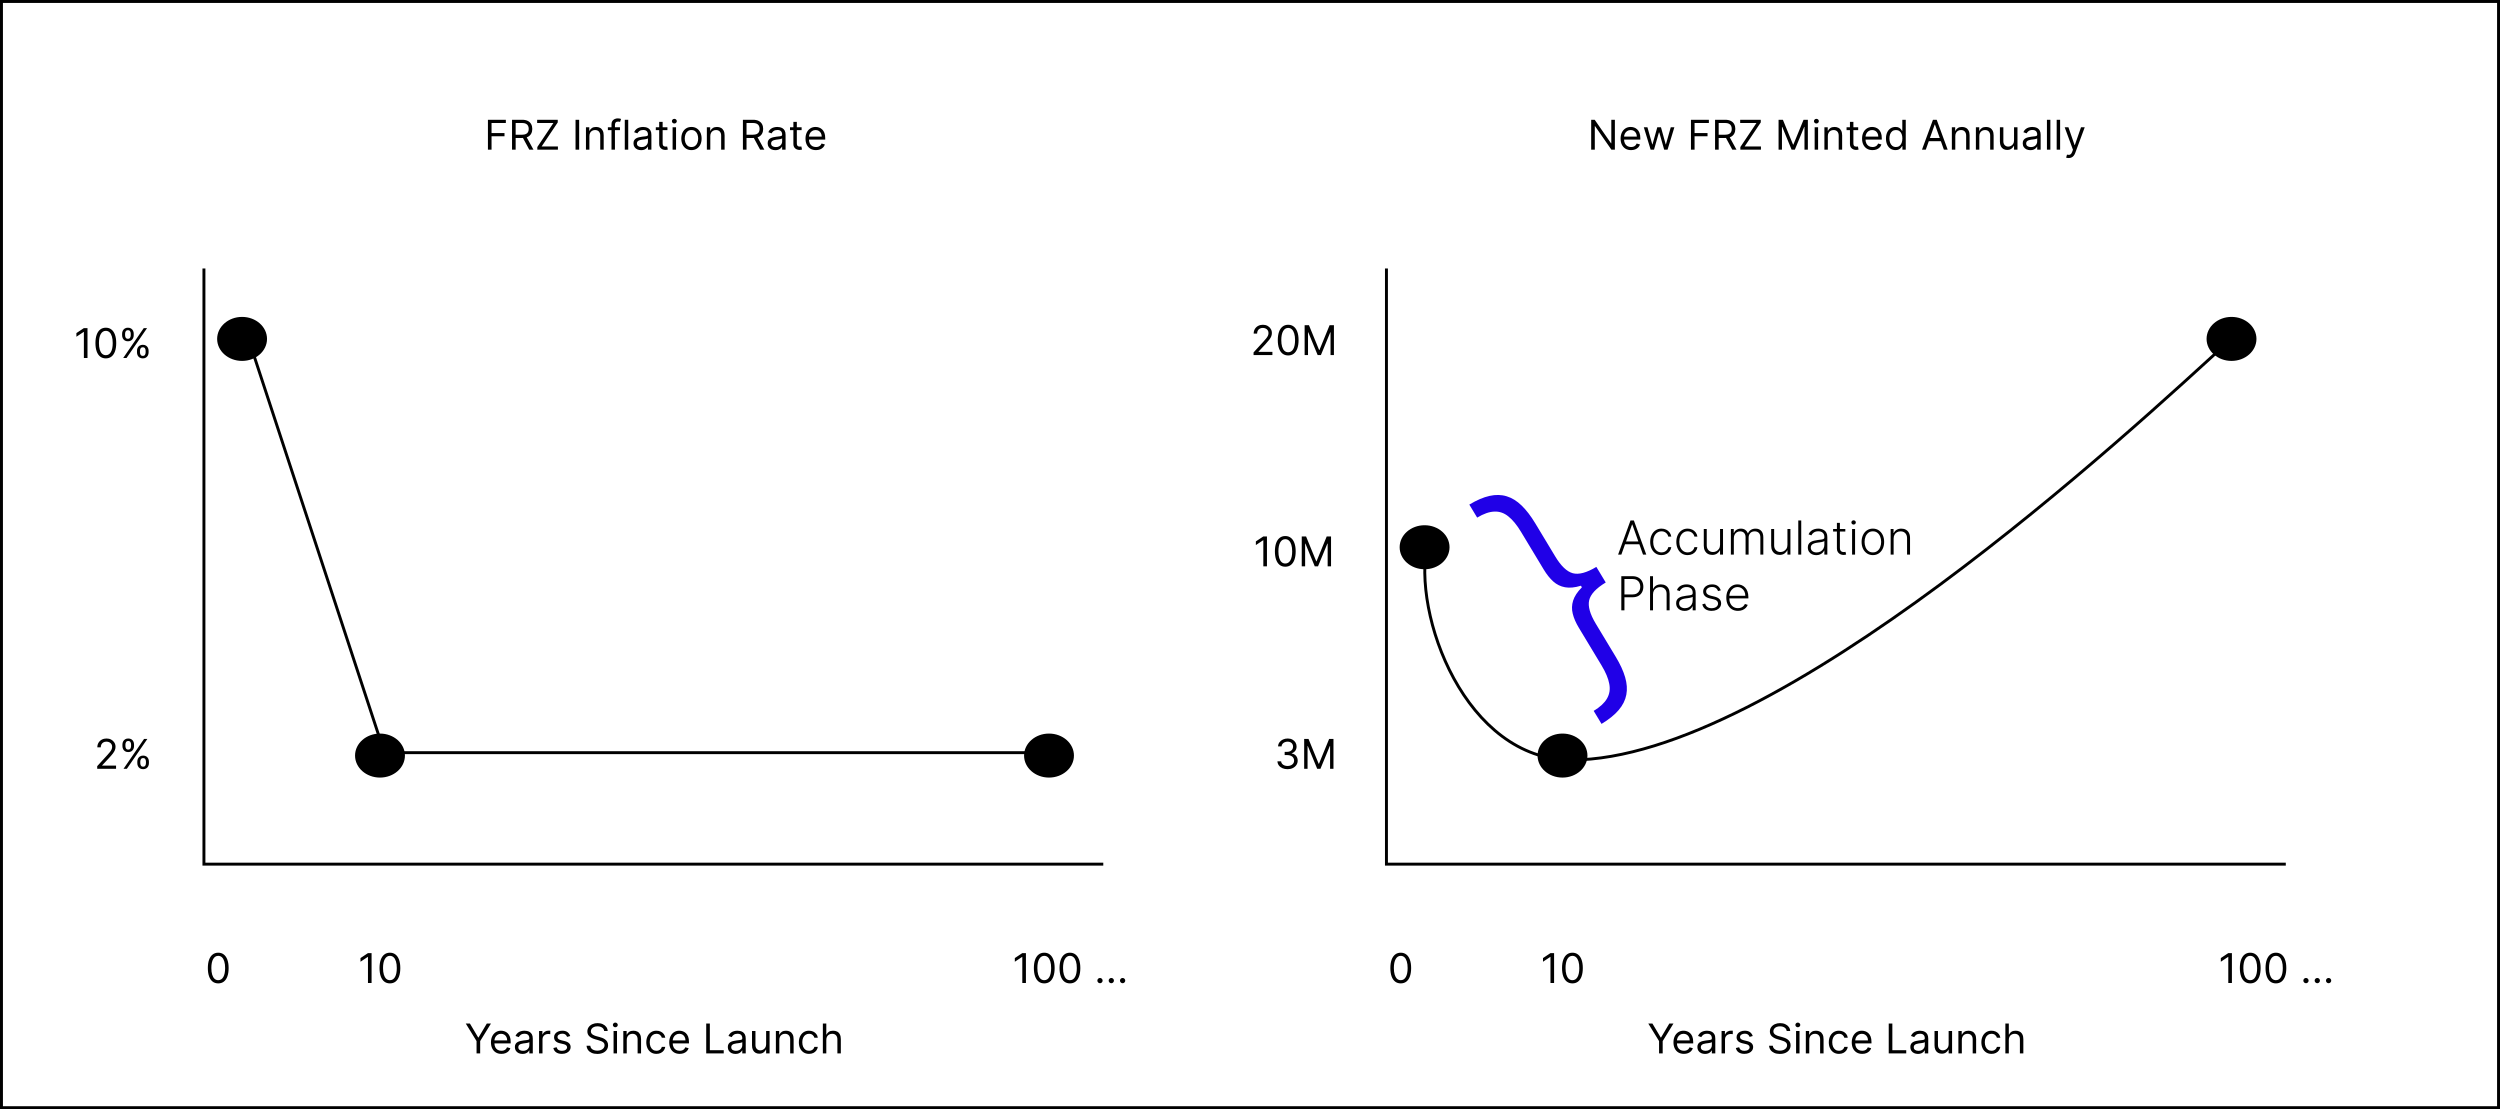 <svg width="852" height="378" viewBox="0 0 852 378" fill="none" xmlns="http://www.w3.org/2000/svg">
<rect x="0" y="0" width="852" height="378" fill="#808080" stroke="none"/>
<rect x="-0.5" y="0.5" width="851" height="377" transform="matrix(1 0 0 -1 1 378)" fill="white"/>
<path d="M166.286 51V40.818H172.391V41.912H167.519V45.352H171.933V46.446H167.519V51H166.286ZM174.502 51V40.818H177.943C178.738 40.818 179.391 40.954 179.902 41.226C180.412 41.494 180.79 41.864 181.035 42.334C181.28 42.805 181.403 43.34 181.403 43.94C181.403 44.54 181.28 45.072 181.035 45.536C180.79 46 180.414 46.365 179.907 46.63C179.4 46.892 178.752 47.023 177.963 47.023H175.179V45.909H177.923C178.467 45.909 178.904 45.83 179.235 45.67C179.57 45.511 179.812 45.286 179.961 44.994C180.114 44.699 180.19 44.348 180.19 43.94C180.19 43.533 180.114 43.176 179.961 42.871C179.809 42.566 179.565 42.331 179.23 42.166C178.896 41.996 178.453 41.912 177.903 41.912H175.735V51H174.502ZM179.295 46.426L181.801 51H180.369L177.903 46.426H179.295ZM183.119 51V50.105L188.608 41.912H183.06V40.818H190.08V41.713L184.591 49.906H190.139V51H183.119ZM197.378 40.818V51H196.145V40.818H197.378ZM200.864 46.406V51H199.691V43.364H200.825V44.557H200.924C201.103 44.169 201.375 43.858 201.739 43.622C202.104 43.383 202.575 43.264 203.151 43.264C203.668 43.264 204.121 43.37 204.509 43.582C204.896 43.791 205.198 44.109 205.413 44.537C205.629 44.961 205.737 45.498 205.737 46.148V51H204.563V46.227C204.563 45.627 204.407 45.16 204.096 44.825C203.784 44.487 203.357 44.318 202.813 44.318C202.439 44.318 202.104 44.399 201.809 44.562C201.517 44.724 201.287 44.961 201.118 45.273C200.949 45.584 200.864 45.962 200.864 46.406ZM211.281 43.364V44.358H207.165V43.364H211.281ZM208.398 51V42.31C208.398 41.872 208.5 41.508 208.706 41.216C208.911 40.924 209.178 40.706 209.506 40.56C209.834 40.414 210.181 40.341 210.545 40.341C210.834 40.341 211.069 40.364 211.251 40.41C211.434 40.457 211.569 40.5 211.659 40.54L211.321 41.554C211.261 41.534 211.178 41.509 211.072 41.479C210.97 41.45 210.834 41.435 210.665 41.435C210.277 41.435 209.997 41.532 209.824 41.728C209.655 41.923 209.571 42.21 209.571 42.588V51H208.398ZM214.099 40.818V51H212.925V40.818H214.099ZM218.495 51.179C218.011 51.179 217.572 51.088 217.177 50.906C216.783 50.72 216.47 50.453 216.238 50.105C216.006 49.754 215.89 49.33 215.89 48.832C215.89 48.395 215.976 48.04 216.148 47.769C216.321 47.493 216.551 47.278 216.839 47.122C217.128 46.966 217.446 46.85 217.794 46.774C218.145 46.695 218.498 46.632 218.853 46.585C219.317 46.526 219.693 46.481 219.981 46.451C220.273 46.418 220.485 46.363 220.618 46.287C220.754 46.211 220.822 46.078 220.822 45.889V45.849C220.822 45.359 220.687 44.978 220.419 44.706C220.154 44.434 219.751 44.298 219.211 44.298C218.651 44.298 218.211 44.421 217.893 44.666C217.575 44.911 217.351 45.173 217.222 45.452L216.108 45.054C216.307 44.59 216.573 44.229 216.904 43.97C217.239 43.708 217.603 43.526 217.998 43.423C218.395 43.317 218.787 43.264 219.171 43.264C219.416 43.264 219.698 43.294 220.016 43.354C220.338 43.41 220.648 43.528 220.946 43.707C221.247 43.886 221.498 44.156 221.697 44.517C221.895 44.878 221.995 45.362 221.995 45.969V51H220.822V49.966H220.762C220.682 50.132 220.55 50.309 220.364 50.498C220.179 50.687 219.932 50.847 219.623 50.98C219.315 51.113 218.939 51.179 218.495 51.179ZM218.674 50.125C219.138 50.125 219.529 50.034 219.847 49.852C220.169 49.669 220.411 49.434 220.573 49.146C220.739 48.857 220.822 48.554 220.822 48.236V47.162C220.772 47.222 220.662 47.276 220.493 47.326C220.328 47.372 220.135 47.414 219.917 47.45C219.701 47.483 219.491 47.513 219.285 47.54C219.083 47.563 218.919 47.583 218.793 47.599C218.488 47.639 218.203 47.704 217.938 47.793C217.676 47.88 217.464 48.01 217.302 48.186C217.143 48.358 217.063 48.594 217.063 48.892C217.063 49.3 217.214 49.608 217.515 49.817C217.82 50.022 218.206 50.125 218.674 50.125ZM227.457 43.364V44.358H223.5V43.364H227.457ZM224.653 41.534H225.827V48.812C225.827 49.144 225.875 49.392 225.971 49.558C226.07 49.721 226.196 49.83 226.349 49.886C226.504 49.939 226.669 49.966 226.841 49.966C226.97 49.966 227.076 49.959 227.159 49.946C227.242 49.929 227.308 49.916 227.358 49.906L227.597 50.96C227.517 50.99 227.406 51.02 227.263 51.05C227.121 51.083 226.94 51.099 226.722 51.099C226.39 51.099 226.065 51.028 225.747 50.886C225.432 50.743 225.17 50.526 224.962 50.234C224.756 49.943 224.653 49.575 224.653 49.131V41.534ZM229.222 51V43.364H230.396V51H229.222ZM229.819 42.091C229.59 42.091 229.393 42.013 229.227 41.857C229.065 41.702 228.984 41.514 228.984 41.295C228.984 41.077 229.065 40.889 229.227 40.734C229.393 40.578 229.59 40.5 229.819 40.5C230.048 40.5 230.243 40.578 230.406 40.734C230.571 40.889 230.654 41.077 230.654 41.295C230.654 41.514 230.571 41.702 230.406 41.857C230.243 42.013 230.048 42.091 229.819 42.091ZM235.647 51.159C234.957 51.159 234.353 50.995 233.832 50.667C233.315 50.339 232.911 49.88 232.619 49.29C232.331 48.7 232.187 48.01 232.187 47.222C232.187 46.426 232.331 45.732 232.619 45.139C232.911 44.545 233.315 44.084 233.832 43.756C234.353 43.428 234.957 43.264 235.647 43.264C236.336 43.264 236.939 43.428 237.456 43.756C237.977 44.084 238.381 44.545 238.67 45.139C238.961 45.732 239.107 46.426 239.107 47.222C239.107 48.01 238.961 48.7 238.67 49.29C238.381 49.88 237.977 50.339 237.456 50.667C236.939 50.995 236.336 51.159 235.647 51.159ZM235.647 50.105C236.171 50.105 236.601 49.971 236.939 49.702C237.278 49.434 237.528 49.081 237.69 48.644C237.853 48.206 237.934 47.732 237.934 47.222C237.934 46.711 237.853 46.236 237.69 45.795C237.528 45.354 237.278 44.998 236.939 44.726C236.601 44.454 236.171 44.318 235.647 44.318C235.123 44.318 234.692 44.454 234.354 44.726C234.016 44.998 233.766 45.354 233.604 45.795C233.441 46.236 233.36 46.711 233.36 47.222C233.36 47.732 233.441 48.206 233.604 48.644C233.766 49.081 234.016 49.434 234.354 49.702C234.692 49.971 235.123 50.105 235.647 50.105ZM242.071 46.406V51H240.898V43.364H242.032V44.557H242.131C242.31 44.169 242.582 43.858 242.946 43.622C243.311 43.383 243.782 43.264 244.358 43.264C244.875 43.264 245.328 43.37 245.716 43.582C246.103 43.791 246.405 44.109 246.62 44.537C246.836 44.961 246.944 45.498 246.944 46.148V51H245.77V46.227C245.77 45.627 245.614 45.16 245.303 44.825C244.991 44.487 244.564 44.318 244.02 44.318C243.646 44.318 243.311 44.399 243.016 44.562C242.724 44.724 242.494 44.961 242.325 45.273C242.156 45.584 242.071 45.962 242.071 46.406ZM253.184 51V40.818H256.624C257.42 40.818 258.073 40.954 258.583 41.226C259.094 41.494 259.472 41.864 259.717 42.334C259.962 42.805 260.085 43.34 260.085 43.94C260.085 44.54 259.962 45.072 259.717 45.536C259.472 46 259.095 46.365 258.588 46.63C258.081 46.892 257.433 47.023 256.644 47.023H253.86V45.909H256.605C257.148 45.909 257.586 45.83 257.917 45.67C258.252 45.511 258.494 45.286 258.643 44.994C258.795 44.699 258.872 44.348 258.872 43.94C258.872 43.533 258.795 43.176 258.643 42.871C258.49 42.566 258.247 42.331 257.912 42.166C257.577 41.996 257.135 41.912 256.585 41.912H254.417V51H253.184ZM257.977 46.426L260.482 51H259.051L256.585 46.426H257.977ZM264.227 51.179C263.743 51.179 263.304 51.088 262.91 50.906C262.515 50.72 262.202 50.453 261.97 50.105C261.738 49.754 261.622 49.33 261.622 48.832C261.622 48.395 261.708 48.04 261.881 47.769C262.053 47.493 262.283 47.278 262.572 47.122C262.86 46.966 263.178 46.85 263.526 46.774C263.878 46.695 264.231 46.632 264.585 46.585C265.049 46.526 265.425 46.481 265.714 46.451C266.005 46.418 266.218 46.363 266.35 46.287C266.486 46.211 266.554 46.078 266.554 45.889V45.849C266.554 45.359 266.42 44.978 266.151 44.706C265.886 44.434 265.483 44.298 264.943 44.298C264.383 44.298 263.944 44.421 263.626 44.666C263.308 44.911 263.084 45.173 262.955 45.452L261.841 45.054C262.04 44.59 262.305 44.229 262.636 43.97C262.971 43.708 263.336 43.526 263.73 43.423C264.128 43.317 264.519 43.264 264.903 43.264C265.149 43.264 265.43 43.294 265.749 43.354C266.07 43.41 266.38 43.528 266.678 43.707C266.98 43.886 267.23 44.156 267.429 44.517C267.628 44.878 267.727 45.362 267.727 45.969V51H266.554V49.966H266.494C266.415 50.132 266.282 50.309 266.097 50.498C265.911 50.687 265.664 50.847 265.356 50.98C265.048 51.113 264.671 51.179 264.227 51.179ZM264.406 50.125C264.87 50.125 265.261 50.034 265.58 49.852C265.901 49.669 266.143 49.434 266.305 49.146C266.471 48.857 266.554 48.554 266.554 48.236V47.162C266.504 47.222 266.395 47.276 266.226 47.326C266.06 47.372 265.868 47.414 265.649 47.45C265.434 47.483 265.223 47.513 265.018 47.54C264.816 47.563 264.652 47.583 264.526 47.599C264.221 47.639 263.936 47.704 263.67 47.793C263.409 47.88 263.196 48.01 263.034 48.186C262.875 48.358 262.795 48.594 262.795 48.892C262.795 49.3 262.946 49.608 263.248 49.817C263.553 50.022 263.939 50.125 264.406 50.125ZM273.19 43.364V44.358H269.232V43.364H273.19ZM270.386 41.534H271.559V48.812C271.559 49.144 271.607 49.392 271.703 49.558C271.803 49.721 271.929 49.83 272.081 49.886C272.237 49.939 272.401 49.966 272.573 49.966C272.703 49.966 272.809 49.959 272.892 49.946C272.974 49.929 273.041 49.916 273.09 49.906L273.329 50.96C273.249 50.99 273.138 51.02 272.996 51.05C272.853 51.083 272.673 51.099 272.454 51.099C272.123 51.099 271.798 51.028 271.48 50.886C271.165 50.743 270.903 50.526 270.694 50.234C270.489 49.943 270.386 49.575 270.386 49.131V41.534ZM278.074 51.159C277.339 51.159 276.704 50.997 276.17 50.672C275.64 50.344 275.231 49.886 274.942 49.3C274.657 48.71 274.515 48.024 274.515 47.242C274.515 46.459 274.657 45.77 274.942 45.173C275.231 44.573 275.632 44.106 276.145 43.771C276.662 43.433 277.266 43.264 277.955 43.264C278.353 43.264 278.746 43.331 279.133 43.463C279.521 43.596 279.874 43.811 280.192 44.109C280.51 44.404 280.764 44.795 280.953 45.283C281.142 45.77 281.236 46.37 281.236 47.082V47.58H275.35V46.565H280.043C280.043 46.135 279.957 45.75 279.785 45.412C279.616 45.074 279.374 44.807 279.059 44.611C278.747 44.416 278.379 44.318 277.955 44.318C277.488 44.318 277.083 44.434 276.742 44.666C276.404 44.895 276.144 45.193 275.961 45.561C275.779 45.929 275.688 46.323 275.688 46.744V47.42C275.688 47.997 275.787 48.486 275.986 48.887C276.189 49.285 276.469 49.588 276.827 49.797C277.184 50.002 277.6 50.105 278.074 50.105C278.383 50.105 278.661 50.062 278.91 49.976C279.162 49.886 279.379 49.754 279.561 49.578C279.743 49.399 279.884 49.177 279.983 48.912L281.117 49.23C280.998 49.615 280.797 49.953 280.515 50.244C280.234 50.533 279.886 50.758 279.471 50.92C279.057 51.08 278.591 51.159 278.074 51.159Z" fill="black"/>
<path d="M550.35 40.818V51H549.157L543.608 43.006H543.509V51H542.276V40.818H543.469L549.037 48.832H549.137V40.818H550.35ZM555.86 51.159C555.124 51.159 554.489 50.997 553.955 50.672C553.425 50.344 553.016 49.886 552.727 49.3C552.442 48.71 552.3 48.024 552.3 47.242C552.3 46.459 552.442 45.77 552.727 45.173C553.016 44.573 553.417 44.106 553.931 43.771C554.448 43.433 555.051 43.264 555.74 43.264C556.138 43.264 556.531 43.331 556.919 43.463C557.306 43.596 557.659 43.811 557.977 44.109C558.296 44.404 558.549 44.795 558.738 45.283C558.927 45.77 559.021 46.37 559.021 47.082V47.58H553.135V46.565H557.828C557.828 46.135 557.742 45.75 557.57 45.412C557.401 45.074 557.159 44.807 556.844 44.611C556.532 44.416 556.164 44.318 555.74 44.318C555.273 44.318 554.869 44.434 554.527 44.666C554.189 44.895 553.929 45.193 553.747 45.561C553.564 45.929 553.473 46.323 553.473 46.744V47.42C553.473 47.997 553.573 48.486 553.771 48.887C553.974 49.285 554.254 49.588 554.612 49.797C554.97 50.002 555.386 50.105 555.86 50.105C556.168 50.105 556.446 50.062 556.695 49.976C556.947 49.886 557.164 49.754 557.346 49.578C557.528 49.399 557.669 49.177 557.769 48.912L558.902 49.23C558.783 49.615 558.582 49.953 558.301 50.244C558.019 50.533 557.671 50.758 557.257 50.92C556.842 51.08 556.377 51.159 555.86 51.159ZM562.536 51L560.21 43.364H561.443L563.093 49.21H563.173L564.803 43.364H566.056L567.667 49.19H567.747L569.397 43.364H570.63L568.303 51H567.15L565.48 45.133H565.36L563.69 51H562.536ZM576.278 51V40.818H582.383V41.912H577.511V45.352H581.926V46.446H577.511V51H576.278ZM584.495 51V40.818H587.935C588.73 40.818 589.383 40.954 589.894 41.226C590.404 41.494 590.782 41.864 591.027 42.334C591.273 42.805 591.395 43.34 591.395 43.94C591.395 44.54 591.273 45.072 591.027 45.536C590.782 46 590.406 46.365 589.899 46.63C589.392 46.892 588.744 47.023 587.955 47.023H585.171V45.909H587.915C588.459 45.909 588.896 45.83 589.228 45.67C589.562 45.511 589.804 45.286 589.953 44.994C590.106 44.699 590.182 44.348 590.182 43.94C590.182 43.533 590.106 43.176 589.953 42.871C589.801 42.566 589.557 42.331 589.223 42.166C588.888 41.996 588.445 41.912 587.895 41.912H585.728V51H584.495ZM589.287 46.426L591.793 51H590.361L587.895 46.426H589.287ZM593.112 51V50.105L598.6 41.912H593.052V40.818H600.072V41.713L594.583 49.906H600.132V51H593.112ZM606.137 40.818H607.609L611.069 49.27H611.188L614.649 40.818H616.12V51H614.967V43.264H614.867L611.686 51H610.572L607.39 43.264H607.291V51H606.137V40.818ZM618.433 51V43.364H619.607V51H618.433ZM619.03 42.091C618.801 42.091 618.604 42.013 618.438 41.857C618.276 41.702 618.195 41.514 618.195 41.295C618.195 41.077 618.276 40.889 618.438 40.734C618.604 40.578 618.801 40.5 619.03 40.5C619.259 40.5 619.454 40.578 619.616 40.734C619.782 40.889 619.865 41.077 619.865 41.295C619.865 41.514 619.782 41.702 619.616 41.857C619.454 42.013 619.259 42.091 619.03 42.091ZM622.929 46.406V51H621.756V43.364H622.889V44.557H622.988C623.167 44.169 623.439 43.858 623.804 43.622C624.168 43.383 624.639 43.264 625.216 43.264C625.733 43.264 626.185 43.37 626.573 43.582C626.961 43.791 627.262 44.109 627.478 44.537C627.693 44.961 627.801 45.498 627.801 46.148V51H626.628V46.227C626.628 45.627 626.472 45.16 626.16 44.825C625.849 44.487 625.421 44.318 624.878 44.318C624.503 44.318 624.168 44.399 623.873 44.562C623.582 44.724 623.351 44.961 623.182 45.273C623.013 45.584 622.929 45.962 622.929 46.406ZM633.266 43.364V44.358H629.309V43.364H633.266ZM630.462 41.534H631.635V48.812C631.635 49.144 631.683 49.392 631.779 49.558C631.879 49.721 632.005 49.83 632.157 49.886C632.313 49.939 632.477 49.966 632.65 49.966C632.779 49.966 632.885 49.959 632.968 49.946C633.051 49.929 633.117 49.916 633.167 49.906L633.405 50.96C633.326 50.99 633.215 51.02 633.072 51.05C632.93 51.083 632.749 51.099 632.53 51.099C632.199 51.099 631.874 51.028 631.556 50.886C631.241 50.743 630.979 50.526 630.77 50.234C630.565 49.943 630.462 49.575 630.462 49.131V41.534ZM638.151 51.159C637.415 51.159 636.78 50.997 636.246 50.672C635.716 50.344 635.307 49.886 635.018 49.3C634.733 48.71 634.591 48.024 634.591 47.242C634.591 46.459 634.733 45.77 635.018 45.173C635.307 44.573 635.708 44.106 636.222 43.771C636.739 43.433 637.342 43.264 638.031 43.264C638.429 43.264 638.822 43.331 639.21 43.463C639.597 43.596 639.95 43.811 640.268 44.109C640.587 44.404 640.84 44.795 641.029 45.283C641.218 45.77 641.312 46.37 641.312 47.082V47.58H635.426V46.565H640.119C640.119 46.135 640.033 45.75 639.861 45.412C639.692 45.074 639.45 44.807 639.135 44.611C638.823 44.416 638.455 44.318 638.031 44.318C637.564 44.318 637.16 44.434 636.818 44.666C636.48 44.895 636.22 45.193 636.038 45.561C635.855 45.929 635.764 46.323 635.764 46.744V47.42C635.764 47.997 635.864 48.486 636.062 48.887C636.265 49.285 636.545 49.588 636.903 49.797C637.261 50.002 637.677 50.105 638.151 50.105C638.459 50.105 638.737 50.062 638.986 49.976C639.238 49.886 639.455 49.754 639.637 49.578C639.819 49.399 639.96 49.177 640.06 48.912L641.193 49.23C641.074 49.615 640.873 49.953 640.592 50.244C640.31 50.533 639.962 50.758 639.548 50.92C639.133 51.08 638.668 51.159 638.151 51.159ZM645.981 51.159C645.344 51.159 644.783 50.998 644.295 50.677C643.808 50.352 643.427 49.895 643.152 49.305C642.877 48.711 642.739 48.01 642.739 47.202C642.739 46.4 642.877 45.704 643.152 45.114C643.427 44.524 643.81 44.068 644.3 43.746C644.791 43.425 645.358 43.264 646.001 43.264C646.498 43.264 646.891 43.347 647.179 43.513C647.471 43.675 647.693 43.861 647.845 44.07C648.001 44.275 648.122 44.444 648.208 44.577H648.308V40.818H649.481V51H648.347V49.827H648.208C648.122 49.966 647.999 50.142 647.84 50.354C647.681 50.562 647.454 50.75 647.159 50.916C646.864 51.078 646.471 51.159 645.981 51.159ZM646.14 50.105C646.611 50.105 647.008 49.983 647.333 49.737C647.658 49.489 647.905 49.146 648.074 48.708C648.243 48.267 648.327 47.758 648.327 47.182C648.327 46.612 648.245 46.113 648.079 45.685C647.913 45.255 647.668 44.92 647.343 44.681C647.018 44.439 646.617 44.318 646.14 44.318C645.643 44.318 645.228 44.446 644.897 44.701C644.569 44.953 644.322 45.296 644.156 45.73C643.994 46.161 643.913 46.645 643.913 47.182C643.913 47.725 643.996 48.219 644.161 48.663C644.33 49.104 644.579 49.456 644.907 49.717C645.238 49.976 645.649 50.105 646.14 50.105ZM656.307 51H655.014L658.753 40.818H660.026L663.764 51H662.472L659.429 42.429H659.349L656.307 51ZM656.784 47.023H661.994V48.117H656.784V47.023ZM666.364 46.406V51H665.191V43.364H666.325V44.557H666.424C666.603 44.169 666.875 43.858 667.239 43.622C667.604 43.383 668.075 43.264 668.651 43.264C669.168 43.264 669.621 43.37 670.009 43.582C670.396 43.791 670.698 44.109 670.913 44.537C671.129 44.961 671.237 45.498 671.237 46.148V51H670.063V46.227C670.063 45.627 669.907 45.16 669.596 44.825C669.284 44.487 668.857 44.318 668.313 44.318C667.939 44.318 667.604 44.399 667.309 44.562C667.017 44.724 666.787 44.961 666.618 45.273C666.449 45.584 666.364 45.962 666.364 46.406ZM674.554 46.406V51H673.381V43.364H674.514V44.557H674.613C674.792 44.169 675.064 43.858 675.429 43.622C675.793 43.383 676.264 43.264 676.841 43.264C677.358 43.264 677.81 43.37 678.198 43.582C678.586 43.791 678.887 44.109 679.103 44.537C679.318 44.961 679.426 45.498 679.426 46.148V51H678.253V46.227C678.253 45.627 678.097 45.16 677.785 44.825C677.474 44.487 677.046 44.318 676.503 44.318C676.128 44.318 675.793 44.399 675.498 44.562C675.207 44.724 674.976 44.961 674.807 45.273C674.638 45.584 674.554 45.962 674.554 46.406ZM686.382 47.878V43.364H687.556V51H686.382V49.707H686.303C686.124 50.095 685.846 50.425 685.468 50.697C685.09 50.965 684.613 51.099 684.036 51.099C683.559 51.099 683.134 50.995 682.763 50.786C682.392 50.574 682.1 50.256 681.888 49.832C681.676 49.404 681.57 48.865 681.57 48.216V43.364H682.743V48.136C682.743 48.693 682.899 49.137 683.211 49.469C683.525 49.8 683.926 49.966 684.414 49.966C684.705 49.966 685.002 49.891 685.304 49.742C685.609 49.593 685.864 49.364 686.069 49.056C686.278 48.748 686.382 48.355 686.382 47.878ZM691.952 51.179C691.468 51.179 691.029 51.088 690.634 50.906C690.24 50.72 689.927 50.453 689.695 50.105C689.463 49.754 689.347 49.33 689.347 48.832C689.347 48.395 689.433 48.04 689.605 47.769C689.778 47.493 690.008 47.278 690.296 47.122C690.585 46.966 690.903 46.85 691.251 46.774C691.602 46.695 691.955 46.632 692.31 46.585C692.774 46.526 693.15 46.481 693.438 46.451C693.73 46.418 693.942 46.363 694.075 46.287C694.211 46.211 694.279 46.078 694.279 45.889V45.849C694.279 45.359 694.144 44.978 693.876 44.706C693.611 44.434 693.208 44.298 692.668 44.298C692.108 44.298 691.669 44.421 691.35 44.666C691.032 44.911 690.808 45.173 690.679 45.452L689.566 45.054C689.764 44.59 690.03 44.229 690.361 43.97C690.696 43.708 691.06 43.526 691.455 43.423C691.852 43.317 692.244 43.264 692.628 43.264C692.873 43.264 693.155 43.294 693.473 43.354C693.795 43.41 694.105 43.528 694.403 43.707C694.704 43.886 694.955 44.156 695.154 44.517C695.352 44.878 695.452 45.362 695.452 45.969V51H694.279V49.966H694.219C694.139 50.132 694.007 50.309 693.821 50.498C693.636 50.687 693.389 50.847 693.08 50.98C692.772 51.113 692.396 51.179 691.952 51.179ZM692.131 50.125C692.595 50.125 692.986 50.034 693.304 49.852C693.626 49.669 693.868 49.434 694.03 49.146C694.196 48.857 694.279 48.554 694.279 48.236V47.162C694.229 47.222 694.119 47.276 693.95 47.326C693.785 47.372 693.593 47.414 693.374 47.45C693.158 47.483 692.948 47.513 692.742 47.54C692.54 47.563 692.376 47.583 692.25 47.599C691.945 47.639 691.66 47.704 691.395 47.793C691.133 47.88 690.921 48.01 690.759 48.186C690.6 48.358 690.52 48.594 690.52 48.892C690.52 49.3 690.671 49.608 690.972 49.817C691.277 50.022 691.664 50.125 692.131 50.125ZM698.767 40.818V51H697.593V40.818H698.767ZM702.089 40.818V51H700.916V40.818H702.089ZM704.994 53.864C704.795 53.864 704.617 53.847 704.462 53.814C704.306 53.784 704.198 53.754 704.138 53.724L704.437 52.69C704.722 52.763 704.974 52.79 705.192 52.77C705.411 52.75 705.605 52.652 705.774 52.477C705.946 52.304 706.104 52.024 706.246 51.636L706.465 51.04L703.641 43.364H704.914L707.022 49.449H707.102L709.21 43.364H710.482L707.241 52.114C707.095 52.508 706.914 52.834 706.699 53.093C706.483 53.355 706.233 53.549 705.948 53.675C705.666 53.801 705.348 53.864 704.994 53.864Z" fill="black"/>
<path d="M494 186.5C494 190.642 490.194 194 485.5 194C480.806 194 477 190.642 477 186.5C477 182.358 480.806 179 485.5 179C490.194 179 494 182.358 494 186.5Z" fill="black"/>
<ellipse cx="532.5" cy="257.5" rx="8.5" ry="7.5" fill="black"/>
<ellipse cx="760.5" cy="115.5" rx="8.5" ry="7.5" fill="black"/>
<path d="M438.81 262.139C438.153 262.139 437.569 262.027 437.055 261.801C436.544 261.576 436.138 261.263 435.837 260.862C435.538 260.457 435.376 259.988 435.35 259.455H436.602C436.629 259.783 436.742 260.066 436.94 260.305C437.139 260.54 437.399 260.722 437.721 260.852C438.042 260.981 438.399 261.045 438.79 261.045C439.227 261.045 439.615 260.969 439.953 260.817C440.291 260.664 440.556 260.452 440.749 260.18C440.941 259.909 441.037 259.594 441.037 259.236C441.037 258.861 440.944 258.531 440.759 258.246C440.573 257.958 440.301 257.733 439.943 257.57C439.585 257.408 439.148 257.327 438.631 257.327H437.815V256.233H438.631C439.035 256.233 439.39 256.16 439.695 256.014C440.003 255.868 440.243 255.663 440.416 255.398C440.591 255.133 440.679 254.821 440.679 254.463C440.679 254.118 440.603 253.818 440.45 253.563C440.298 253.308 440.082 253.109 439.804 252.967C439.529 252.824 439.204 252.753 438.83 252.753C438.478 252.753 438.147 252.817 437.835 252.947C437.527 253.073 437.275 253.257 437.08 253.499C436.884 253.737 436.778 254.026 436.761 254.364H435.568C435.588 253.83 435.749 253.363 436.051 252.962C436.352 252.557 436.747 252.242 437.234 252.017C437.724 251.792 438.263 251.679 438.85 251.679C439.479 251.679 440.02 251.807 440.47 252.062C440.921 252.314 441.267 252.647 441.509 253.061C441.751 253.475 441.872 253.923 441.872 254.403C441.872 254.977 441.721 255.466 441.42 255.87C441.122 256.274 440.716 256.554 440.202 256.71V256.79C440.845 256.896 441.347 257.169 441.708 257.61C442.069 258.048 442.25 258.589 442.25 259.236C442.25 259.789 442.099 260.286 441.798 260.727C441.499 261.165 441.092 261.509 440.575 261.761C440.058 262.013 439.469 262.139 438.81 262.139ZM444.462 251.818H445.934L449.394 260.27H449.514L452.974 251.818H454.445V262H453.292V254.264H453.193L450.011 262H448.897L445.715 254.264H445.616V262H444.462V251.818Z" fill="black"/>
<path d="M431.777 182.818V193H430.544V184.111H430.484L427.999 185.761V184.509L430.544 182.818H431.777ZM438.026 193.139C437.277 193.139 436.639 192.935 436.112 192.528C435.585 192.117 435.183 191.522 434.904 190.743C434.626 189.961 434.487 189.016 434.487 187.909C434.487 186.809 434.626 185.869 434.904 185.09C435.186 184.308 435.59 183.711 436.117 183.3C436.648 182.886 437.284 182.679 438.026 182.679C438.769 182.679 439.403 182.886 439.93 183.3C440.461 183.711 440.865 184.308 441.144 185.09C441.425 185.869 441.566 186.809 441.566 187.909C441.566 189.016 441.427 189.961 441.149 190.743C440.87 191.522 440.467 192.117 439.94 192.528C439.413 192.935 438.775 193.139 438.026 193.139ZM438.026 192.045C438.769 192.045 439.345 191.687 439.756 190.972C440.167 190.256 440.373 189.235 440.373 187.909C440.373 187.027 440.278 186.277 440.09 185.657C439.904 185.037 439.636 184.565 439.284 184.24C438.936 183.915 438.517 183.753 438.026 183.753C437.291 183.753 436.716 184.116 436.301 184.842C435.887 185.564 435.68 186.587 435.68 187.909C435.68 188.791 435.773 189.54 435.958 190.156C436.144 190.773 436.411 191.242 436.759 191.563C437.11 191.885 437.533 192.045 438.026 192.045ZM443.634 182.818H445.106L448.566 191.27H448.685L452.146 182.818H453.617V193H452.464V185.264H452.364L449.183 193H448.069L444.887 185.264H444.788V193H443.634V182.818Z" fill="black"/>
<path d="M427.213 121V120.105L430.574 116.426C430.968 115.995 431.293 115.621 431.548 115.303C431.804 114.981 431.993 114.679 432.115 114.398C432.241 114.113 432.304 113.814 432.304 113.503C432.304 113.145 432.218 112.835 432.046 112.573C431.877 112.311 431.645 112.109 431.35 111.967C431.055 111.824 430.723 111.753 430.355 111.753C429.964 111.753 429.623 111.834 429.331 111.996C429.043 112.156 428.819 112.379 428.66 112.668C428.504 112.956 428.426 113.294 428.426 113.682H427.253C427.253 113.085 427.39 112.562 427.666 112.111C427.941 111.66 428.315 111.309 428.789 111.057C429.266 110.805 429.802 110.679 430.395 110.679C430.992 110.679 431.52 110.805 431.981 111.057C432.442 111.309 432.803 111.648 433.065 112.076C433.327 112.504 433.457 112.979 433.457 113.503C433.457 113.877 433.39 114.244 433.254 114.602C433.121 114.956 432.889 115.352 432.558 115.79C432.229 116.224 431.774 116.754 431.19 117.381L428.903 119.827V119.906H433.636V121H427.213ZM439.011 121.139C438.262 121.139 437.624 120.935 437.097 120.528C436.57 120.117 436.167 119.522 435.889 118.743C435.61 117.961 435.471 117.016 435.471 115.909C435.471 114.809 435.61 113.869 435.889 113.09C436.17 112.308 436.575 111.711 437.102 111.3C437.632 110.886 438.268 110.679 439.011 110.679C439.753 110.679 440.388 110.886 440.915 111.3C441.445 111.711 441.85 112.308 442.128 113.09C442.41 113.869 442.551 114.809 442.551 115.909C442.551 117.016 442.411 117.961 442.133 118.743C441.854 119.522 441.452 120.117 440.925 120.528C440.398 120.935 439.76 121.139 439.011 121.139ZM439.011 120.045C439.753 120.045 440.33 119.687 440.741 118.972C441.152 118.256 441.357 117.235 441.357 115.909C441.357 115.027 441.263 114.277 441.074 113.657C440.888 113.037 440.62 112.565 440.269 112.24C439.921 111.915 439.501 111.753 439.011 111.753C438.275 111.753 437.7 112.116 437.286 112.842C436.871 113.564 436.664 114.587 436.664 115.909C436.664 116.791 436.757 117.54 436.943 118.156C437.128 118.773 437.395 119.242 437.743 119.563C438.094 119.885 438.517 120.045 439.011 120.045ZM444.619 110.818H446.09L449.551 119.27H449.67L453.13 110.818H454.602V121H453.448V113.264H453.349L450.167 121H449.053L445.872 113.264H445.772V121H444.619V110.818Z" fill="black"/>
<path d="M477.375 335.139C476.626 335.139 475.988 334.935 475.461 334.528C474.934 334.117 474.531 333.522 474.253 332.743C473.974 331.961 473.835 331.016 473.835 329.909C473.835 328.809 473.974 327.869 474.253 327.09C474.535 326.308 474.939 325.711 475.466 325.3C475.996 324.886 476.633 324.679 477.375 324.679C478.117 324.679 478.752 324.886 479.279 325.3C479.809 325.711 480.214 326.308 480.492 327.09C480.774 327.869 480.915 328.809 480.915 329.909C480.915 331.016 480.776 331.961 480.497 332.743C480.219 333.522 479.816 334.117 479.289 334.528C478.762 334.935 478.124 335.139 477.375 335.139ZM477.375 334.045C478.117 334.045 478.694 333.687 479.105 332.972C479.516 332.256 479.722 331.235 479.722 329.909C479.722 329.027 479.627 328.277 479.438 327.657C479.253 327.037 478.984 326.565 478.633 326.24C478.285 325.915 477.866 325.753 477.375 325.753C476.639 325.753 476.064 326.116 475.65 326.842C475.236 327.564 475.028 328.587 475.028 329.909C475.028 330.791 475.121 331.54 475.307 332.156C475.492 332.773 475.759 333.242 476.107 333.563C476.459 333.885 476.881 334.045 477.375 334.045Z" fill="black"/>
<path d="M529.634 324.818V335H528.401V326.111H528.341L525.855 327.761V326.509L528.401 324.818H529.634ZM535.883 335.139C535.134 335.139 534.496 334.935 533.969 334.528C533.442 334.117 533.039 333.522 532.761 332.743C532.482 331.961 532.343 331.016 532.343 329.909C532.343 328.809 532.482 327.869 532.761 327.09C533.042 326.308 533.447 325.711 533.974 325.3C534.504 324.886 535.14 324.679 535.883 324.679C536.625 324.679 537.26 324.886 537.787 325.3C538.317 325.711 538.722 326.308 539 327.09C539.282 327.869 539.423 328.809 539.423 329.909C539.423 331.016 539.283 331.961 539.005 332.743C538.727 333.522 538.324 334.117 537.797 334.528C537.27 334.935 536.632 335.139 535.883 335.139ZM535.883 334.045C536.625 334.045 537.202 333.687 537.613 332.972C538.024 332.256 538.229 331.235 538.229 329.909C538.229 329.027 538.135 328.277 537.946 327.657C537.76 327.037 537.492 326.565 537.141 326.24C536.793 325.915 536.373 325.753 535.883 325.753C535.147 325.753 534.572 326.116 534.158 326.842C533.743 327.564 533.536 328.587 533.536 329.909C533.536 330.791 533.629 331.54 533.815 332.156C534 332.773 534.267 333.242 534.615 333.563C534.966 333.885 535.389 334.045 535.883 334.045Z" fill="black"/>
<path d="M760.634 324.818V335H759.401V326.111H759.341L756.855 327.761V326.509L759.401 324.818H760.634ZM766.883 335.139C766.134 335.139 765.496 334.935 764.969 334.528C764.442 334.117 764.039 333.522 763.761 332.743C763.482 331.961 763.343 331.016 763.343 329.909C763.343 328.809 763.482 327.869 763.761 327.09C764.042 326.308 764.447 325.711 764.974 325.3C765.504 324.886 766.14 324.679 766.883 324.679C767.625 324.679 768.26 324.886 768.787 325.3C769.317 325.711 769.722 326.308 770 327.09C770.282 327.869 770.423 328.809 770.423 329.909C770.423 331.016 770.283 331.961 770.005 332.743C769.727 333.522 769.324 334.117 768.797 334.528C768.27 334.935 767.632 335.139 766.883 335.139ZM766.883 334.045C767.625 334.045 768.202 333.687 768.613 332.972C769.024 332.256 769.229 331.235 769.229 329.909C769.229 329.027 769.135 328.277 768.946 327.657C768.76 327.037 768.492 326.565 768.141 326.24C767.793 325.915 767.373 325.753 766.883 325.753C766.147 325.753 765.572 326.116 765.158 326.842C764.743 327.564 764.536 328.587 764.536 329.909C764.536 330.791 764.629 331.54 764.815 332.156C765 332.773 765.267 333.242 765.615 333.563C765.966 333.885 766.389 334.045 766.883 334.045ZM775.633 335.139C774.884 335.139 774.246 334.935 773.719 334.528C773.192 334.117 772.789 333.522 772.511 332.743C772.232 331.961 772.093 331.016 772.093 329.909C772.093 328.809 772.232 327.869 772.511 327.09C772.792 326.308 773.197 325.711 773.724 325.3C774.254 324.886 774.89 324.679 775.633 324.679C776.375 324.679 777.01 324.886 777.537 325.3C778.067 325.711 778.472 326.308 778.75 327.09C779.032 327.869 779.173 328.809 779.173 329.909C779.173 331.016 779.033 331.961 778.755 332.743C778.477 333.522 778.074 334.117 777.547 334.528C777.02 334.935 776.382 335.139 775.633 335.139ZM775.633 334.045C776.375 334.045 776.952 333.687 777.363 332.972C777.774 332.256 777.979 331.235 777.979 329.909C777.979 329.027 777.885 328.277 777.696 327.657C777.51 327.037 777.242 326.565 776.891 326.24C776.543 325.915 776.123 325.753 775.633 325.753C774.897 325.753 774.322 326.116 773.908 326.842C773.493 327.564 773.286 328.587 773.286 329.909C773.286 330.791 773.379 331.54 773.565 332.156C773.75 332.773 774.017 333.242 774.365 333.563C774.716 333.885 775.139 334.045 775.633 334.045ZM785.874 335.08C785.629 335.08 785.419 334.992 785.243 334.816C785.067 334.64 784.979 334.43 784.979 334.185C784.979 333.939 785.067 333.729 785.243 333.553C785.419 333.378 785.629 333.29 785.874 333.29C786.12 333.29 786.33 333.378 786.506 333.553C786.681 333.729 786.769 333.939 786.769 334.185C786.769 334.347 786.728 334.496 786.645 334.632C786.565 334.768 786.458 334.877 786.322 334.96C786.189 335.04 786.04 335.08 785.874 335.08ZM789.73 335.08C789.484 335.08 789.274 334.992 789.098 334.816C788.923 334.64 788.835 334.43 788.835 334.185C788.835 333.939 788.923 333.729 789.098 333.553C789.274 333.378 789.484 333.29 789.73 333.29C789.975 333.29 790.185 333.378 790.361 333.553C790.537 333.729 790.625 333.939 790.625 334.185C790.625 334.347 790.583 334.496 790.5 334.632C790.421 334.768 790.313 334.877 790.177 334.96C790.045 335.04 789.895 335.08 789.73 335.08ZM793.585 335.08C793.34 335.08 793.129 334.992 792.954 334.816C792.778 334.64 792.69 334.43 792.69 334.185C792.69 333.939 792.778 333.729 792.954 333.553C793.129 333.378 793.34 333.29 793.585 333.29C793.83 333.29 794.041 333.378 794.217 333.553C794.392 333.729 794.48 333.939 794.48 334.185C794.48 334.347 794.439 334.496 794.356 334.632C794.276 334.768 794.169 334.877 794.033 334.96C793.9 335.04 793.751 335.08 793.585 335.08Z" fill="black"/>
<path d="M472.5 91.5V294.5H779" stroke="black"/>
<path d="M486.5 185C481.051 209.577 499.5 259 535.5 259C605.5 259 725.336 147.713 761 115" stroke="black"/>
<path d="M545.407 195.474L547.237 198.511C543.948 200.494 542.064 202.519 541.585 204.586C541.125 206.641 541.875 209.293 543.835 212.544L550.664 223.872C552.166 226.363 553.225 228.67 553.842 230.793C554.47 232.936 554.607 234.923 554.252 236.756C553.909 238.608 553.037 240.354 551.638 241.994C550.258 243.622 548.312 245.193 545.801 246.707L543.126 242.269C545.306 240.955 546.821 239.551 547.671 238.056C548.541 236.55 548.797 234.883 548.438 233.055C548.111 231.236 547.237 229.149 545.818 226.793L538.055 213.918C537.058 212.264 536.373 210.687 535.999 209.187C535.614 207.668 535.654 206.171 536.118 204.696C536.583 203.222 537.556 201.733 539.038 200.229C540.539 198.714 542.662 197.129 545.407 195.474ZM500.742 171.966C503.253 170.452 505.55 169.465 507.635 169.005C509.738 168.533 511.689 168.577 513.487 169.139C515.274 169.681 516.967 170.729 518.569 172.285C520.158 173.821 521.704 175.835 523.206 178.326L530.035 189.654C531.995 192.905 533.991 194.807 536.023 195.36C538.074 195.901 540.744 195.18 544.034 193.197L545.864 196.233C543.12 197.888 540.727 199.025 538.686 199.645C536.664 200.254 534.893 200.419 533.373 200.142C531.852 199.864 530.516 199.211 529.364 198.18C528.2 197.13 527.119 195.778 526.122 194.124L518.36 181.248C516.94 178.893 515.496 177.136 514.028 175.978C512.579 174.808 510.992 174.265 509.265 174.351C507.547 174.405 505.597 175.089 503.417 176.404L500.742 171.966ZM544.034 193.197L547.237 198.511L540.551 202.541L537.348 197.228L544.034 193.197Z" fill="#2000E7"/>
<path d="M552.562 189H551.449L555.682 177.364H556.818L561.051 189H559.938L556.29 178.744H556.21L552.562 189ZM553.364 184.54H559.136V185.494H553.364V184.54ZM566.244 189.182C565.464 189.182 564.784 188.987 564.205 188.597C563.629 188.206 563.182 187.672 562.864 186.994C562.545 186.316 562.386 185.544 562.386 184.676C562.386 183.801 562.547 183.023 562.869 182.341C563.195 181.659 563.646 181.125 564.222 180.739C564.797 180.348 565.466 180.153 566.227 180.153C566.811 180.153 567.339 180.267 567.812 180.494C568.286 180.718 568.676 181.034 568.983 181.443C569.294 181.848 569.489 182.322 569.568 182.864H568.545C568.439 182.371 568.184 181.951 567.778 181.602C567.377 181.25 566.866 181.074 566.244 181.074C565.688 181.074 565.195 181.225 564.767 181.528C564.339 181.828 564.004 182.246 563.761 182.784C563.523 183.318 563.403 183.937 563.403 184.642C563.403 185.35 563.521 185.977 563.756 186.523C563.991 187.064 564.32 187.489 564.744 187.795C565.172 188.102 565.672 188.256 566.244 188.256C566.631 188.256 566.983 188.184 567.301 188.04C567.623 187.892 567.892 187.684 568.108 187.415C568.328 187.146 568.475 186.826 568.551 186.455H569.574C569.498 186.981 569.311 187.451 569.011 187.864C568.716 188.273 568.331 188.595 567.858 188.83C567.388 189.064 566.85 189.182 566.244 189.182ZM575.151 189.182C574.37 189.182 573.69 188.987 573.111 188.597C572.535 188.206 572.088 187.672 571.77 186.994C571.452 186.316 571.293 185.544 571.293 184.676C571.293 183.801 571.454 183.023 571.776 182.341C572.101 181.659 572.552 181.125 573.128 180.739C573.704 180.348 574.372 180.153 575.134 180.153C575.717 180.153 576.245 180.267 576.719 180.494C577.192 180.718 577.582 181.034 577.889 181.443C578.2 181.848 578.395 182.322 578.474 182.864H577.452C577.346 182.371 577.09 181.951 576.685 181.602C576.283 181.25 575.772 181.074 575.151 181.074C574.594 181.074 574.101 181.225 573.673 181.528C573.245 181.828 572.91 182.246 572.668 182.784C572.429 183.318 572.31 183.937 572.31 184.642C572.31 185.35 572.427 185.977 572.662 186.523C572.897 187.064 573.226 187.489 573.651 187.795C574.079 188.102 574.579 188.256 575.151 188.256C575.537 188.256 575.889 188.184 576.207 188.04C576.529 187.892 576.798 187.684 577.014 187.415C577.234 187.146 577.382 186.826 577.457 186.455H578.48C578.404 186.981 578.217 187.451 577.918 187.864C577.622 188.273 577.238 188.595 576.764 188.83C576.295 189.064 575.757 189.182 575.151 189.182ZM586.193 185.665V180.273H587.205V189H586.193V187.551H586.114C585.909 187.998 585.585 188.371 585.142 188.67C584.699 188.966 584.157 189.114 583.517 189.114C582.96 189.114 582.466 188.992 582.034 188.75C581.602 188.504 581.263 188.144 581.017 187.67C580.771 187.197 580.648 186.616 580.648 185.926V180.273H581.659V185.864C581.659 186.545 581.86 187.095 582.261 187.511C582.663 187.924 583.178 188.131 583.807 188.131C584.201 188.131 584.58 188.036 584.943 187.847C585.307 187.657 585.606 187.381 585.841 187.017C586.076 186.65 586.193 186.199 586.193 185.665ZM589.882 189V180.273H590.865V181.614H590.956C591.13 181.163 591.42 180.809 591.825 180.551C592.234 180.29 592.725 180.159 593.297 180.159C593.899 180.159 594.393 180.301 594.78 180.585C595.17 180.866 595.462 181.252 595.655 181.744H595.729C595.926 181.259 596.246 180.875 596.689 180.591C597.136 180.303 597.678 180.159 598.314 180.159C599.125 180.159 599.765 180.415 600.234 180.926C600.704 181.434 600.939 182.176 600.939 183.153V189H599.928V183.153C599.928 182.464 599.751 181.947 599.399 181.602C599.047 181.258 598.583 181.085 598.007 181.085C597.34 181.085 596.827 181.29 596.467 181.699C596.107 182.108 595.928 182.627 595.928 183.256V189H594.893V183.062C594.893 182.472 594.729 181.994 594.399 181.631C594.07 181.267 593.606 181.085 593.007 181.085C592.606 181.085 592.244 181.184 591.922 181.381C591.604 181.578 591.352 181.852 591.166 182.205C590.984 182.553 590.893 182.955 590.893 183.409V189H589.882ZM609.162 185.665V180.273H610.173V189H609.162V187.551H609.082C608.878 187.998 608.554 188.371 608.111 188.67C607.668 188.966 607.126 189.114 606.486 189.114C605.929 189.114 605.435 188.992 605.003 188.75C604.571 188.504 604.232 188.144 603.986 187.67C603.74 187.197 603.616 186.616 603.616 185.926V180.273H604.628V185.864C604.628 186.545 604.829 187.095 605.23 187.511C605.632 187.924 606.147 188.131 606.776 188.131C607.17 188.131 607.548 188.036 607.912 187.847C608.276 187.657 608.575 187.381 608.81 187.017C609.045 186.65 609.162 186.199 609.162 185.665ZM613.862 177.364V189H612.851V177.364H613.862ZM618.976 189.199C618.449 189.199 617.968 189.097 617.533 188.892C617.097 188.684 616.75 188.384 616.493 187.994C616.235 187.6 616.107 187.123 616.107 186.562C616.107 186.131 616.188 185.767 616.351 185.472C616.514 185.176 616.745 184.934 617.044 184.744C617.343 184.555 617.697 184.405 618.107 184.295C618.516 184.186 618.966 184.1 619.459 184.04C619.947 183.979 620.36 183.926 620.697 183.881C621.038 183.835 621.298 183.763 621.476 183.665C621.654 183.566 621.743 183.407 621.743 183.188V182.983C621.743 182.388 621.565 181.92 621.209 181.58C620.857 181.235 620.349 181.062 619.686 181.062C619.057 181.062 618.544 181.201 618.146 181.477C617.752 181.754 617.476 182.08 617.317 182.455L616.357 182.108C616.554 181.631 616.826 181.25 617.175 180.966C617.523 180.678 617.913 180.472 618.345 180.347C618.777 180.218 619.214 180.153 619.658 180.153C619.991 180.153 620.338 180.197 620.697 180.284C621.061 180.371 621.398 180.523 621.709 180.739C622.019 180.951 622.271 181.248 622.464 181.631C622.658 182.009 622.754 182.491 622.754 183.074V189H621.743V187.619H621.68C621.559 187.877 621.379 188.127 621.141 188.369C620.902 188.612 620.603 188.811 620.243 188.966C619.883 189.121 619.461 189.199 618.976 189.199ZM619.112 188.273C619.65 188.273 620.116 188.153 620.51 187.915C620.904 187.676 621.207 187.36 621.419 186.966C621.635 186.568 621.743 186.131 621.743 185.653V184.392C621.667 184.464 621.54 184.528 621.362 184.585C621.188 184.642 620.985 184.693 620.754 184.739C620.527 184.78 620.3 184.816 620.072 184.847C619.845 184.877 619.641 184.903 619.459 184.926C618.966 184.987 618.546 185.081 618.197 185.21C617.849 185.339 617.582 185.517 617.396 185.744C617.211 185.968 617.118 186.256 617.118 186.608C617.118 187.138 617.307 187.549 617.686 187.841C618.065 188.129 618.54 188.273 619.112 188.273ZM628.882 180.273V181.153H624.717V180.273H628.882ZM626.018 178.182H627.036V186.722C627.036 187.085 627.098 187.371 627.223 187.58C627.348 187.784 627.511 187.93 627.712 188.017C627.912 188.1 628.126 188.142 628.354 188.142C628.486 188.142 628.6 188.134 628.695 188.119C628.789 188.1 628.873 188.081 628.945 188.062L629.161 188.977C629.062 189.015 628.941 189.049 628.797 189.08C628.653 189.114 628.475 189.131 628.263 189.131C627.892 189.131 627.534 189.049 627.189 188.886C626.848 188.723 626.568 188.481 626.348 188.159C626.128 187.837 626.018 187.438 626.018 186.96V178.182ZM631.19 189V180.273H632.207V189H631.19ZM631.707 178.773C631.499 178.773 631.321 178.703 631.173 178.562C631.026 178.419 630.952 178.246 630.952 178.045C630.952 177.845 631.026 177.674 631.173 177.534C631.321 177.39 631.499 177.318 631.707 177.318C631.916 177.318 632.094 177.39 632.241 177.534C632.389 177.674 632.463 177.845 632.463 178.045C632.463 178.246 632.389 178.419 632.241 178.562C632.094 178.703 631.916 178.773 631.707 178.773ZM638.274 189.182C637.52 189.182 636.854 188.991 636.274 188.608C635.698 188.225 635.248 187.697 634.922 187.023C634.596 186.345 634.433 185.562 634.433 184.676C634.433 183.782 634.596 182.996 634.922 182.318C635.248 181.636 635.698 181.106 636.274 180.727C636.854 180.345 637.52 180.153 638.274 180.153C639.028 180.153 639.693 180.345 640.268 180.727C640.844 181.11 641.295 181.64 641.621 182.318C641.95 182.996 642.115 183.782 642.115 184.676C642.115 185.562 641.952 186.345 641.626 187.023C641.301 187.697 640.848 188.225 640.268 188.608C639.693 188.991 639.028 189.182 638.274 189.182ZM638.274 188.256C638.88 188.256 639.393 188.093 639.814 187.767C640.234 187.441 640.553 187.008 640.768 186.466C640.988 185.924 641.098 185.328 641.098 184.676C641.098 184.025 640.988 183.426 640.768 182.881C640.553 182.335 640.234 181.898 639.814 181.568C639.393 181.239 638.88 181.074 638.274 181.074C637.672 181.074 637.159 181.239 636.734 181.568C636.314 181.898 635.994 182.335 635.774 182.881C635.558 183.426 635.45 184.025 635.45 184.676C635.45 185.328 635.558 185.924 635.774 186.466C635.994 187.008 636.314 187.441 636.734 187.767C637.155 188.093 637.668 188.256 638.274 188.256ZM645.347 183.545V189H644.335V180.273H645.318V181.642H645.409C645.614 181.195 645.932 180.837 646.364 180.568C646.799 180.295 647.337 180.159 647.977 180.159C648.564 180.159 649.08 180.282 649.523 180.528C649.97 180.771 650.316 181.129 650.562 181.602C650.812 182.076 650.938 182.657 650.938 183.347V189H649.926V183.409C649.926 182.693 649.725 182.127 649.324 181.71C648.926 181.294 648.392 181.085 647.722 181.085C647.263 181.085 646.856 181.184 646.5 181.381C646.144 181.578 645.862 181.862 645.653 182.233C645.449 182.6 645.347 183.038 645.347 183.545ZM552.545 208V196.364H556.301C557.127 196.364 557.816 196.523 558.369 196.841C558.926 197.155 559.345 197.583 559.625 198.125C559.909 198.667 560.051 199.277 560.051 199.955C560.051 200.633 559.911 201.244 559.631 201.79C559.35 202.331 558.934 202.761 558.381 203.08C557.828 203.394 557.14 203.551 556.318 203.551H553.364V202.597H556.29C556.9 202.597 557.405 202.483 557.807 202.256C558.208 202.025 558.508 201.71 558.705 201.312C558.905 200.915 559.006 200.462 559.006 199.955C559.006 199.447 558.905 198.994 558.705 198.597C558.508 198.199 558.206 197.886 557.801 197.659C557.4 197.432 556.89 197.318 556.273 197.318H553.608V208H552.545ZM563.347 202.545V208H562.335V196.364H563.347V200.642H563.438C563.642 200.191 563.958 199.831 564.386 199.562C564.818 199.294 565.364 199.159 566.023 199.159C566.614 199.159 567.133 199.28 567.58 199.523C568.027 199.765 568.375 200.123 568.625 200.597C568.875 201.07 569 201.653 569 202.347V208H567.983V202.409C567.983 201.689 567.782 201.123 567.381 200.71C566.983 200.294 566.445 200.085 565.767 200.085C565.301 200.085 564.886 200.184 564.523 200.381C564.159 200.578 563.871 200.862 563.659 201.233C563.451 201.6 563.347 202.038 563.347 202.545ZM574.101 208.199C573.574 208.199 573.093 208.097 572.658 207.892C572.222 207.684 571.875 207.384 571.618 206.994C571.36 206.6 571.232 206.123 571.232 205.562C571.232 205.131 571.313 204.767 571.476 204.472C571.639 204.176 571.87 203.934 572.169 203.744C572.468 203.555 572.822 203.405 573.232 203.295C573.641 203.186 574.091 203.1 574.584 203.04C575.072 202.979 575.485 202.926 575.822 202.881C576.163 202.835 576.423 202.763 576.601 202.665C576.779 202.566 576.868 202.407 576.868 202.188V201.983C576.868 201.388 576.69 200.92 576.334 200.58C575.982 200.235 575.474 200.062 574.811 200.062C574.182 200.062 573.669 200.201 573.271 200.477C572.877 200.754 572.601 201.08 572.442 201.455L571.482 201.108C571.679 200.631 571.951 200.25 572.3 199.966C572.648 199.678 573.038 199.472 573.47 199.347C573.902 199.218 574.339 199.153 574.783 199.153C575.116 199.153 575.463 199.197 575.822 199.284C576.186 199.371 576.523 199.523 576.834 199.739C577.144 199.951 577.396 200.248 577.589 200.631C577.783 201.009 577.879 201.491 577.879 202.074V208H576.868V206.619H576.805C576.684 206.877 576.504 207.127 576.266 207.369C576.027 207.612 575.728 207.811 575.368 207.966C575.008 208.121 574.586 208.199 574.101 208.199ZM574.237 207.273C574.775 207.273 575.241 207.153 575.635 206.915C576.029 206.676 576.332 206.36 576.544 205.966C576.76 205.568 576.868 205.131 576.868 204.653V203.392C576.792 203.464 576.665 203.528 576.487 203.585C576.313 203.642 576.11 203.693 575.879 203.739C575.652 203.78 575.425 203.816 575.197 203.847C574.97 203.877 574.766 203.903 574.584 203.926C574.091 203.987 573.671 204.081 573.322 204.21C572.974 204.339 572.707 204.517 572.521 204.744C572.336 204.968 572.243 205.256 572.243 205.608C572.243 206.138 572.432 206.549 572.811 206.841C573.19 207.129 573.665 207.273 574.237 207.273ZM586.433 201.188L585.507 201.449C585.416 201.187 585.287 200.951 585.121 200.739C584.954 200.527 584.736 200.358 584.467 200.233C584.202 200.108 583.873 200.045 583.479 200.045C582.888 200.045 582.403 200.186 582.024 200.466C581.645 200.746 581.456 201.108 581.456 201.551C581.456 201.926 581.585 202.231 581.842 202.466C582.104 202.697 582.505 202.881 583.047 203.017L584.365 203.341C585.096 203.519 585.643 203.801 586.007 204.188C586.375 204.574 586.558 205.059 586.558 205.642C586.558 206.134 586.422 206.572 586.149 206.955C585.876 207.337 585.496 207.638 585.007 207.858C584.522 208.074 583.96 208.182 583.32 208.182C582.467 208.182 581.765 207.991 581.212 207.608C580.659 207.222 580.304 206.665 580.149 205.938L581.121 205.699C581.246 206.218 581.49 206.61 581.854 206.875C582.221 207.14 582.704 207.273 583.303 207.273C583.973 207.273 584.509 207.123 584.911 206.824C585.312 206.521 585.513 206.142 585.513 205.688C585.513 205.335 585.395 205.04 585.161 204.801C584.926 204.559 584.57 204.381 584.092 204.267L582.666 203.926C581.909 203.744 581.348 203.456 580.984 203.062C580.621 202.669 580.439 202.18 580.439 201.597C580.439 201.116 580.57 200.693 580.831 200.33C581.092 199.962 581.452 199.674 581.911 199.466C582.369 199.258 582.892 199.153 583.479 199.153C584.278 199.153 584.916 199.335 585.393 199.699C585.875 200.059 586.221 200.555 586.433 201.188ZM592.301 208.182C591.487 208.182 590.782 207.992 590.188 207.614C589.593 207.231 589.133 206.703 588.807 206.028C588.485 205.35 588.324 204.57 588.324 203.688C588.324 202.809 588.485 202.028 588.807 201.347C589.133 200.661 589.581 200.125 590.153 199.739C590.729 199.348 591.394 199.153 592.148 199.153C592.621 199.153 593.078 199.241 593.517 199.415C593.956 199.585 594.35 199.848 594.699 200.205C595.051 200.557 595.33 201.002 595.534 201.54C595.739 202.074 595.841 202.706 595.841 203.438V203.938H589.023V203.045H594.807C594.807 202.485 594.693 201.981 594.466 201.534C594.242 201.083 593.93 200.727 593.528 200.466C593.131 200.205 592.67 200.074 592.148 200.074C591.595 200.074 591.108 200.222 590.688 200.517C590.267 200.812 589.938 201.203 589.699 201.688C589.464 202.172 589.345 202.703 589.341 203.278V203.812C589.341 204.506 589.46 205.112 589.699 205.631C589.941 206.146 590.284 206.545 590.727 206.83C591.17 207.114 591.695 207.256 592.301 207.256C592.714 207.256 593.076 207.191 593.386 207.062C593.701 206.934 593.964 206.761 594.176 206.545C594.392 206.326 594.555 206.085 594.665 205.824L595.625 206.136C595.492 206.504 595.275 206.843 594.972 207.153C594.672 207.464 594.297 207.714 593.847 207.903C593.4 208.089 592.884 208.182 592.301 208.182Z" fill="black"/>
<ellipse cx="82.5" cy="115.5" rx="8.5" ry="7.5" fill="black"/>
<ellipse cx="129.5" cy="257.5" rx="8.5" ry="7.5" fill="black"/>
<ellipse cx="357.5" cy="257.5" rx="8.5" ry="7.5" fill="black"/>
<path d="M33.128 262V261.105L36.489 257.426C36.883 256.995 37.208 256.621 37.463 256.303C37.719 255.981 37.908 255.679 38.03 255.398C38.156 255.113 38.219 254.814 38.219 254.503C38.219 254.145 38.133 253.835 37.961 253.573C37.791 253.311 37.559 253.109 37.265 252.967C36.97 252.824 36.638 252.753 36.27 252.753C35.879 252.753 35.538 252.834 35.246 252.996C34.958 253.156 34.734 253.379 34.575 253.668C34.419 253.956 34.341 254.294 34.341 254.682H33.168C33.168 254.085 33.306 253.562 33.581 253.111C33.856 252.66 34.23 252.309 34.704 252.057C35.181 251.805 35.717 251.679 36.31 251.679C36.907 251.679 37.435 251.805 37.896 252.057C38.357 252.309 38.718 252.648 38.98 253.076C39.242 253.504 39.373 253.979 39.373 254.503C39.373 254.877 39.305 255.244 39.169 255.602C39.036 255.956 38.804 256.352 38.473 256.79C38.145 257.224 37.689 257.754 37.105 258.381L34.819 260.827V260.906H39.551V262H33.128ZM46.795 260.091V259.554C46.795 259.183 46.871 258.843 47.024 258.535C47.18 258.223 47.405 257.975 47.7 257.789C47.998 257.6 48.359 257.506 48.784 257.506C49.215 257.506 49.576 257.6 49.867 257.789C50.159 257.975 50.38 258.223 50.529 258.535C50.678 258.843 50.752 259.183 50.752 259.554V260.091C50.752 260.462 50.676 260.804 50.524 261.115C50.375 261.423 50.153 261.672 49.858 261.861C49.566 262.046 49.208 262.139 48.784 262.139C48.353 262.139 47.99 262.046 47.695 261.861C47.4 261.672 47.176 261.423 47.024 261.115C46.871 260.804 46.795 260.462 46.795 260.091ZM47.809 259.554V260.091C47.809 260.399 47.882 260.676 48.028 260.921C48.174 261.163 48.426 261.284 48.784 261.284C49.132 261.284 49.377 261.163 49.52 260.921C49.665 260.676 49.738 260.399 49.738 260.091V259.554C49.738 259.246 49.669 258.971 49.529 258.729C49.39 258.483 49.142 258.361 48.784 258.361C48.436 258.361 48.185 258.483 48.033 258.729C47.884 258.971 47.809 259.246 47.809 259.554ZM41.724 254.264V253.727C41.724 253.356 41.8 253.016 41.953 252.708C42.108 252.397 42.334 252.148 42.629 251.962C42.927 251.773 43.288 251.679 43.713 251.679C44.144 251.679 44.505 251.773 44.797 251.962C45.088 252.148 45.309 252.397 45.458 252.708C45.607 253.016 45.681 253.356 45.681 253.727V254.264C45.681 254.635 45.605 254.977 45.453 255.288C45.304 255.597 45.082 255.845 44.787 256.034C44.495 256.22 44.137 256.312 43.713 256.312C43.282 256.312 42.919 256.22 42.624 256.034C42.329 255.845 42.105 255.597 41.953 255.288C41.8 254.977 41.724 254.635 41.724 254.264ZM42.738 253.727V254.264C42.738 254.572 42.811 254.849 42.957 255.094C43.103 255.336 43.355 255.457 43.713 255.457C44.061 255.457 44.306 255.336 44.449 255.094C44.594 254.849 44.667 254.572 44.667 254.264V253.727C44.667 253.419 44.598 253.144 44.459 252.902C44.319 252.657 44.071 252.534 43.713 252.534C43.365 252.534 43.114 252.657 42.962 252.902C42.813 253.144 42.738 253.419 42.738 253.727ZM42.102 262L49.102 251.818H50.235L43.235 262H42.102Z" fill="black"/>
<path d="M29.817 111.818V122H28.584V113.111H28.524L26.039 114.761V113.509L28.584 111.818H29.817ZM36.066 122.139C35.317 122.139 34.679 121.935 34.152 121.528C33.625 121.117 33.223 120.522 32.944 119.743C32.666 118.961 32.527 118.016 32.527 116.909C32.527 115.809 32.666 114.869 32.944 114.09C33.226 113.308 33.63 112.711 34.157 112.3C34.688 111.886 35.324 111.679 36.066 111.679C36.809 111.679 37.444 111.886 37.971 112.3C38.501 112.711 38.905 113.308 39.184 114.09C39.465 114.869 39.606 115.809 39.606 116.909C39.606 118.016 39.467 118.961 39.189 119.743C38.91 120.522 38.508 121.117 37.98 121.528C37.453 121.935 36.816 122.139 36.066 122.139ZM36.066 121.045C36.809 121.045 37.386 120.687 37.797 119.972C38.208 119.256 38.413 118.235 38.413 116.909C38.413 116.027 38.319 115.277 38.13 114.657C37.944 114.037 37.675 113.565 37.324 113.24C36.976 112.915 36.557 112.753 36.066 112.753C35.331 112.753 34.756 113.116 34.341 113.842C33.927 114.564 33.72 115.587 33.72 116.909C33.72 117.791 33.813 118.54 33.998 119.156C34.184 119.773 34.451 120.242 34.799 120.563C35.15 120.885 35.573 121.045 36.066 121.045ZM46.686 120.091V119.554C46.686 119.183 46.762 118.843 46.914 118.535C47.07 118.223 47.296 117.975 47.591 117.789C47.889 117.6 48.25 117.506 48.674 117.506C49.105 117.506 49.467 117.6 49.758 117.789C50.05 117.975 50.27 118.223 50.419 118.535C50.569 118.843 50.643 119.183 50.643 119.554V120.091C50.643 120.462 50.567 120.804 50.414 121.115C50.265 121.423 50.043 121.672 49.748 121.861C49.457 122.046 49.099 122.139 48.674 122.139C48.243 122.139 47.881 122.046 47.586 121.861C47.291 121.672 47.067 121.423 46.914 121.115C46.762 120.804 46.686 120.462 46.686 120.091ZM47.7 119.554V120.091C47.7 120.399 47.773 120.676 47.919 120.921C48.065 121.163 48.316 121.284 48.674 121.284C49.022 121.284 49.268 121.163 49.41 120.921C49.556 120.676 49.629 120.399 49.629 120.091V119.554C49.629 119.246 49.559 118.971 49.42 118.729C49.281 118.483 49.032 118.361 48.674 118.361C48.326 118.361 48.076 118.483 47.924 118.729C47.775 118.971 47.7 119.246 47.7 119.554ZM41.615 114.264V113.727C41.615 113.356 41.691 113.016 41.843 112.708C41.999 112.397 42.225 112.148 42.52 111.962C42.818 111.773 43.179 111.679 43.603 111.679C44.034 111.679 44.395 111.773 44.687 111.962C44.979 112.148 45.199 112.397 45.348 112.708C45.498 113.016 45.572 113.356 45.572 113.727V114.264C45.572 114.635 45.496 114.977 45.343 115.288C45.194 115.597 44.972 115.845 44.677 116.034C44.386 116.22 44.028 116.312 43.603 116.312C43.172 116.312 42.809 116.22 42.515 116.034C42.22 115.845 41.996 115.597 41.843 115.288C41.691 114.977 41.615 114.635 41.615 114.264ZM42.629 113.727V114.264C42.629 114.572 42.702 114.849 42.848 115.094C42.993 115.336 43.245 115.457 43.603 115.457C43.951 115.457 44.197 115.336 44.339 115.094C44.485 114.849 44.558 114.572 44.558 114.264V113.727C44.558 113.419 44.488 113.144 44.349 112.902C44.21 112.657 43.961 112.534 43.603 112.534C43.255 112.534 43.005 112.657 42.853 112.902C42.703 113.144 42.629 113.419 42.629 113.727ZM41.992 122L48.992 111.818H50.126L43.126 122H41.992Z" fill="black"/>
<path d="M74.375 335.139C73.626 335.139 72.988 334.935 72.461 334.528C71.934 334.117 71.531 333.522 71.253 332.743C70.974 331.961 70.835 331.016 70.835 329.909C70.835 328.809 70.974 327.869 71.253 327.09C71.535 326.308 71.939 325.711 72.466 325.3C72.996 324.886 73.633 324.679 74.375 324.679C75.117 324.679 75.752 324.886 76.279 325.3C76.809 325.711 77.214 326.308 77.492 327.09C77.774 327.869 77.915 328.809 77.915 329.909C77.915 331.016 77.776 331.961 77.497 332.743C77.219 333.522 76.816 334.117 76.289 334.528C75.762 334.935 75.124 335.139 74.375 335.139ZM74.375 334.045C75.117 334.045 75.694 333.687 76.105 332.972C76.516 332.256 76.722 331.235 76.722 329.909C76.722 329.027 76.627 328.277 76.438 327.657C76.253 327.037 75.984 326.565 75.633 326.24C75.285 325.915 74.865 325.753 74.375 325.753C73.639 325.753 73.064 326.116 72.65 326.842C72.236 327.564 72.028 328.587 72.028 329.909C72.028 330.791 72.121 331.54 72.307 332.156C72.492 332.773 72.759 333.242 73.107 333.563C73.459 333.885 73.881 334.045 74.375 334.045Z" fill="black"/>
<path d="M126.634 324.818V335H125.401V326.111H125.341L122.855 327.761V326.509L125.401 324.818H126.634ZM132.883 335.139C132.134 335.139 131.496 334.935 130.969 334.528C130.442 334.117 130.039 333.522 129.761 332.743C129.482 331.961 129.343 331.016 129.343 329.909C129.343 328.809 129.482 327.869 129.761 327.09C130.042 326.308 130.447 325.711 130.974 325.3C131.504 324.886 132.14 324.679 132.883 324.679C133.625 324.679 134.26 324.886 134.787 325.3C135.317 325.711 135.722 326.308 136 327.09C136.282 327.869 136.423 328.809 136.423 329.909C136.423 331.016 136.283 331.961 136.005 332.743C135.727 333.522 135.324 334.117 134.797 334.528C134.27 334.935 133.632 335.139 132.883 335.139ZM132.883 334.045C133.625 334.045 134.202 333.687 134.613 332.972C135.024 332.256 135.229 331.235 135.229 329.909C135.229 329.027 135.135 328.277 134.946 327.657C134.76 327.037 134.492 326.565 134.141 326.24C133.793 325.915 133.373 325.753 132.883 325.753C132.147 325.753 131.572 326.116 131.158 326.842C130.743 327.564 130.536 328.587 130.536 329.909C130.536 330.791 130.629 331.54 130.815 332.156C131 332.773 131.267 333.242 131.615 333.563C131.966 333.885 132.389 334.045 132.883 334.045Z" fill="black"/>
<path d="M349.634 324.818V335H348.401V326.111H348.341L345.855 327.761V326.509L348.401 324.818H349.634ZM355.883 335.139C355.134 335.139 354.496 334.935 353.969 334.528C353.442 334.117 353.039 333.522 352.761 332.743C352.482 331.961 352.343 331.016 352.343 329.909C352.343 328.809 352.482 327.869 352.761 327.09C353.042 326.308 353.447 325.711 353.974 325.3C354.504 324.886 355.14 324.679 355.883 324.679C356.625 324.679 357.26 324.886 357.787 325.3C358.317 325.711 358.722 326.308 359 327.09C359.282 327.869 359.423 328.809 359.423 329.909C359.423 331.016 359.283 331.961 359.005 332.743C358.727 333.522 358.324 334.117 357.797 334.528C357.27 334.935 356.632 335.139 355.883 335.139ZM355.883 334.045C356.625 334.045 357.202 333.687 357.613 332.972C358.024 332.256 358.229 331.235 358.229 329.909C358.229 329.027 358.135 328.277 357.946 327.657C357.76 327.037 357.492 326.565 357.141 326.24C356.793 325.915 356.373 325.753 355.883 325.753C355.147 325.753 354.572 326.116 354.158 326.842C353.743 327.564 353.536 328.587 353.536 329.909C353.536 330.791 353.629 331.54 353.815 332.156C354 332.773 354.267 333.242 354.615 333.563C354.966 333.885 355.389 334.045 355.883 334.045ZM364.633 335.139C363.884 335.139 363.246 334.935 362.719 334.528C362.192 334.117 361.789 333.522 361.511 332.743C361.232 331.961 361.093 331.016 361.093 329.909C361.093 328.809 361.232 327.869 361.511 327.09C361.792 326.308 362.197 325.711 362.724 325.3C363.254 324.886 363.89 324.679 364.633 324.679C365.375 324.679 366.01 324.886 366.537 325.3C367.067 325.711 367.472 326.308 367.75 327.09C368.032 327.869 368.173 328.809 368.173 329.909C368.173 331.016 368.033 331.961 367.755 332.743C367.477 333.522 367.074 334.117 366.547 334.528C366.02 334.935 365.382 335.139 364.633 335.139ZM364.633 334.045C365.375 334.045 365.952 333.687 366.363 332.972C366.774 332.256 366.979 331.235 366.979 329.909C366.979 329.027 366.885 328.277 366.696 327.657C366.51 327.037 366.242 326.565 365.891 326.24C365.543 325.915 365.123 325.753 364.633 325.753C363.897 325.753 363.322 326.116 362.908 326.842C362.493 327.564 362.286 328.587 362.286 329.909C362.286 330.791 362.379 331.54 362.565 332.156C362.75 332.773 363.017 333.242 363.365 333.563C363.716 333.885 364.139 334.045 364.633 334.045ZM374.874 335.08C374.629 335.08 374.419 334.992 374.243 334.816C374.067 334.64 373.979 334.43 373.979 334.185C373.979 333.939 374.067 333.729 374.243 333.553C374.419 333.378 374.629 333.29 374.874 333.29C375.12 333.29 375.33 333.378 375.506 333.553C375.681 333.729 375.769 333.939 375.769 334.185C375.769 334.347 375.728 334.496 375.645 334.632C375.565 334.768 375.458 334.877 375.322 334.96C375.189 335.04 375.04 335.08 374.874 335.08ZM378.73 335.08C378.484 335.08 378.274 334.992 378.098 334.816C377.923 334.64 377.835 334.43 377.835 334.185C377.835 333.939 377.923 333.729 378.098 333.553C378.274 333.378 378.484 333.29 378.73 333.29C378.975 333.29 379.185 333.378 379.361 333.553C379.537 333.729 379.625 333.939 379.625 334.185C379.625 334.347 379.583 334.496 379.5 334.632C379.421 334.768 379.313 334.877 379.177 334.96C379.045 335.04 378.895 335.08 378.73 335.08ZM382.585 335.08C382.34 335.08 382.129 334.992 381.954 334.816C381.778 334.64 381.69 334.43 381.69 334.185C381.69 333.939 381.778 333.729 381.954 333.553C382.129 333.378 382.34 333.29 382.585 333.29C382.83 333.29 383.041 333.378 383.217 333.553C383.392 333.729 383.48 333.939 383.48 334.185C383.48 334.347 383.439 334.496 383.356 334.632C383.276 334.768 383.169 334.877 383.033 334.96C382.9 335.04 382.751 335.08 382.585 335.08Z" fill="black"/>
<path d="M69.5 91.5V294.5H376" stroke="black"/>
<path d="M86 119.5L131 256.5H358.5" stroke="black"/>
<path d="M158.731 348.818H160.143L162.967 353.571H163.086L165.91 348.818H167.322L163.643 354.804V359H162.41V354.804L158.731 348.818ZM170.879 359.159C170.143 359.159 169.509 358.997 168.975 358.672C168.445 358.344 168.035 357.886 167.747 357.3C167.462 356.71 167.319 356.024 167.319 355.241C167.319 354.459 167.462 353.77 167.747 353.173C168.035 352.573 168.436 352.106 168.95 351.771C169.467 351.433 170.07 351.264 170.76 351.264C171.157 351.264 171.55 351.33 171.938 351.463C172.326 351.596 172.679 351.811 172.997 352.109C173.315 352.404 173.569 352.795 173.758 353.283C173.947 353.77 174.041 354.37 174.041 355.082V355.58H168.155V354.565H172.848C172.848 354.134 172.762 353.75 172.589 353.412C172.42 353.074 172.178 352.807 171.863 352.612C171.552 352.416 171.184 352.318 170.76 352.318C170.292 352.318 169.888 352.434 169.547 352.666C169.209 352.895 168.948 353.193 168.766 353.561C168.584 353.929 168.493 354.323 168.493 354.744V355.42C168.493 355.997 168.592 356.486 168.791 356.887C168.993 357.285 169.273 357.588 169.631 357.797C169.989 358.002 170.405 358.105 170.879 358.105C171.187 358.105 171.466 358.062 171.714 357.976C171.966 357.886 172.183 357.754 172.366 357.578C172.548 357.399 172.689 357.177 172.788 356.912L173.922 357.23C173.802 357.615 173.602 357.953 173.32 358.244C173.038 358.533 172.69 358.758 172.276 358.92C171.862 359.08 171.396 359.159 170.879 359.159ZM178.073 359.179C177.589 359.179 177.15 359.088 176.756 358.906C176.361 358.72 176.048 358.453 175.816 358.105C175.584 357.754 175.468 357.33 175.468 356.832C175.468 356.395 175.554 356.04 175.726 355.768C175.899 355.493 176.129 355.278 176.417 355.122C176.706 354.966 177.024 354.85 177.372 354.774C177.723 354.695 178.076 354.632 178.431 354.585C178.895 354.526 179.271 354.481 179.559 354.451C179.851 354.418 180.063 354.363 180.196 354.287C180.332 354.211 180.4 354.078 180.4 353.889V353.849C180.4 353.359 180.265 352.978 179.997 352.706C179.732 352.434 179.329 352.298 178.789 352.298C178.229 352.298 177.79 352.421 177.471 352.666C177.153 352.911 176.93 353.173 176.8 353.452L175.687 353.054C175.885 352.59 176.151 352.229 176.482 351.97C176.817 351.708 177.181 351.526 177.576 351.423C177.974 351.317 178.365 351.264 178.749 351.264C178.994 351.264 179.276 351.294 179.594 351.354C179.916 351.41 180.226 351.528 180.524 351.707C180.826 351.886 181.076 352.156 181.275 352.517C181.474 352.878 181.573 353.362 181.573 353.969V359H180.4V357.966H180.34C180.26 358.132 180.128 358.309 179.942 358.498C179.757 358.687 179.51 358.848 179.202 358.98C178.893 359.113 178.517 359.179 178.073 359.179ZM178.252 358.125C178.716 358.125 179.107 358.034 179.425 357.852C179.747 357.669 179.989 357.434 180.151 357.146C180.317 356.857 180.4 356.554 180.4 356.236V355.162C180.35 355.222 180.241 355.276 180.072 355.326C179.906 355.372 179.714 355.414 179.495 355.45C179.279 355.483 179.069 355.513 178.863 355.54C178.661 355.563 178.497 355.583 178.371 355.599C178.066 355.639 177.781 355.704 177.516 355.793C177.254 355.879 177.042 356.01 176.88 356.186C176.721 356.358 176.641 356.594 176.641 356.892C176.641 357.3 176.792 357.608 177.094 357.817C177.398 358.022 177.785 358.125 178.252 358.125ZM183.714 359V351.364H184.848V352.517H184.928C185.067 352.139 185.319 351.833 185.683 351.597C186.048 351.362 186.459 351.244 186.916 351.244C187.002 351.244 187.11 351.246 187.239 351.249C187.369 351.253 187.466 351.258 187.533 351.264V352.457C187.493 352.447 187.402 352.433 187.259 352.413C187.12 352.389 186.973 352.378 186.817 352.378C186.446 352.378 186.114 352.456 185.822 352.612C185.534 352.764 185.305 352.976 185.136 353.248C184.971 353.516 184.888 353.823 184.888 354.168V359H183.714ZM194.333 353.074L193.279 353.372C193.212 353.196 193.115 353.026 192.985 352.86C192.859 352.691 192.687 352.552 192.468 352.442C192.249 352.333 191.969 352.278 191.628 352.278C191.161 352.278 190.771 352.386 190.46 352.602C190.151 352.814 189.997 353.084 189.997 353.412C189.997 353.704 190.103 353.934 190.316 354.103C190.528 354.272 190.859 354.413 191.31 354.526L192.443 354.804C193.126 354.97 193.635 355.223 193.97 355.565C194.304 355.903 194.472 356.339 194.472 356.872C194.472 357.31 194.346 357.701 194.094 358.045C193.845 358.39 193.497 358.662 193.05 358.861C192.602 359.06 192.082 359.159 191.489 359.159C190.71 359.159 190.065 358.99 189.555 358.652C189.044 358.314 188.721 357.82 188.585 357.17L189.699 356.892C189.805 357.303 190.006 357.611 190.301 357.817C190.599 358.022 190.988 358.125 191.469 358.125C192.016 358.125 192.45 358.009 192.771 357.777C193.096 357.542 193.259 357.26 193.259 356.932C193.259 356.667 193.166 356.445 192.98 356.266C192.795 356.083 192.51 355.947 192.125 355.858L190.852 355.56C190.153 355.394 189.639 355.137 189.311 354.789C188.986 354.438 188.824 353.999 188.824 353.472C188.824 353.041 188.945 352.66 189.187 352.328C189.432 351.997 189.765 351.737 190.186 351.548C190.61 351.359 191.091 351.264 191.628 351.264C192.384 351.264 192.977 351.43 193.408 351.761C193.842 352.093 194.15 352.53 194.333 353.074ZM205.903 351.364C205.843 350.86 205.601 350.469 205.177 350.19C204.753 349.912 204.232 349.773 203.616 349.773C203.165 349.773 202.771 349.846 202.433 349.991C202.098 350.137 201.836 350.338 201.647 350.593C201.461 350.848 201.369 351.138 201.369 351.463C201.369 351.735 201.433 351.969 201.562 352.164C201.695 352.356 201.864 352.517 202.07 352.646C202.275 352.772 202.491 352.877 202.716 352.96C202.941 353.039 203.148 353.104 203.337 353.153L204.371 353.432C204.637 353.501 204.932 353.598 205.256 353.72C205.585 353.843 205.898 354.01 206.196 354.222C206.498 354.431 206.746 354.7 206.942 355.028C207.137 355.356 207.235 355.759 207.235 356.236C207.235 356.786 207.091 357.283 206.803 357.727C206.518 358.171 206.1 358.524 205.55 358.786C205.003 359.048 204.338 359.179 203.556 359.179C202.827 359.179 202.196 359.061 201.662 358.826C201.132 358.591 200.714 358.263 200.409 357.842C200.107 357.421 199.937 356.932 199.897 356.375H201.17C201.203 356.759 201.332 357.078 201.558 357.33C201.786 357.578 202.075 357.764 202.423 357.886C202.774 358.006 203.152 358.065 203.556 358.065C204.027 358.065 204.449 357.989 204.824 357.837C205.198 357.681 205.495 357.465 205.714 357.19C205.933 356.912 206.042 356.587 206.042 356.216C206.042 355.878 205.947 355.603 205.759 355.391C205.57 355.179 205.321 355.006 205.013 354.874C204.705 354.741 204.371 354.625 204.013 354.526L202.761 354.168C201.965 353.939 201.335 353.612 200.871 353.188C200.407 352.764 200.175 352.209 200.175 351.523C200.175 350.953 200.33 350.455 200.638 350.031C200.949 349.604 201.367 349.272 201.891 349.037C202.418 348.798 203.006 348.679 203.656 348.679C204.312 348.679 204.895 348.797 205.406 349.032C205.916 349.264 206.32 349.582 206.619 349.987C206.92 350.391 207.079 350.85 207.096 351.364H205.903ZM209.103 359V351.364H210.276V359H209.103ZM209.7 350.091C209.471 350.091 209.274 350.013 209.108 349.857C208.946 349.701 208.865 349.514 208.865 349.295C208.865 349.077 208.946 348.889 209.108 348.734C209.274 348.578 209.471 348.5 209.7 348.5C209.928 348.5 210.124 348.578 210.286 348.734C210.452 348.889 210.535 349.077 210.535 349.295C210.535 349.514 210.452 349.701 210.286 349.857C210.124 350.013 209.928 350.091 209.7 350.091ZM213.599 354.406V359H212.425V351.364H213.559V352.557H213.658C213.837 352.169 214.109 351.857 214.474 351.622C214.838 351.384 215.309 351.264 215.886 351.264C216.403 351.264 216.855 351.37 217.243 351.582C217.631 351.791 217.932 352.109 218.148 352.537C218.363 352.961 218.471 353.498 218.471 354.148V359H217.298V354.227C217.298 353.627 217.142 353.16 216.83 352.825C216.519 352.487 216.091 352.318 215.548 352.318C215.173 352.318 214.838 352.399 214.543 352.562C214.252 352.724 214.021 352.961 213.852 353.273C213.683 353.584 213.599 353.962 213.599 354.406ZM223.717 359.159C223.001 359.159 222.385 358.99 221.868 358.652C221.351 358.314 220.953 357.848 220.675 357.255C220.396 356.662 220.257 355.984 220.257 355.222C220.257 354.446 220.399 353.762 220.684 353.168C220.973 352.572 221.374 352.106 221.888 351.771C222.405 351.433 223.008 351.264 223.697 351.264C224.234 351.264 224.718 351.364 225.149 351.562C225.58 351.761 225.933 352.04 226.208 352.398C226.483 352.756 226.654 353.173 226.72 353.651H225.547C225.457 353.303 225.258 352.994 224.95 352.726C224.645 352.454 224.234 352.318 223.717 352.318C223.26 352.318 222.859 352.437 222.514 352.676C222.173 352.911 221.906 353.245 221.714 353.675C221.525 354.103 221.43 354.605 221.43 355.182C221.43 355.772 221.523 356.286 221.709 356.723C221.898 357.161 222.163 357.5 222.504 357.742C222.849 357.984 223.253 358.105 223.717 358.105C224.022 358.105 224.299 358.052 224.547 357.946C224.796 357.84 225.006 357.688 225.179 357.489C225.351 357.29 225.474 357.051 225.547 356.773H226.72C226.654 357.223 226.49 357.629 226.228 357.991C225.969 358.349 225.626 358.634 225.199 358.846C224.774 359.055 224.281 359.159 223.717 359.159ZM231.637 359.159C230.901 359.159 230.266 358.997 229.733 358.672C229.202 358.344 228.793 357.886 228.505 357.3C228.22 356.71 228.077 356.024 228.077 355.241C228.077 354.459 228.22 353.77 228.505 353.173C228.793 352.573 229.194 352.106 229.708 351.771C230.225 351.433 230.828 351.264 231.518 351.264C231.915 351.264 232.308 351.33 232.696 351.463C233.084 351.596 233.437 351.811 233.755 352.109C234.073 352.404 234.327 352.795 234.515 353.283C234.704 353.77 234.799 354.37 234.799 355.082V355.58H228.912V354.565H233.606C233.606 354.134 233.519 353.75 233.347 353.412C233.178 353.074 232.936 352.807 232.621 352.612C232.31 352.416 231.942 352.318 231.518 352.318C231.05 352.318 230.646 352.434 230.305 352.666C229.966 352.895 229.706 353.193 229.524 353.561C229.342 353.929 229.251 354.323 229.251 354.744V355.42C229.251 355.997 229.35 356.486 229.549 356.887C229.751 357.285 230.031 357.588 230.389 357.797C230.747 358.002 231.163 358.105 231.637 358.105C231.945 358.105 232.224 358.062 232.472 357.976C232.724 357.886 232.941 357.754 233.123 357.578C233.306 357.399 233.447 357.177 233.546 356.912L234.68 357.23C234.56 357.615 234.36 357.953 234.078 358.244C233.796 358.533 233.448 358.758 233.034 358.92C232.62 359.08 232.154 359.159 231.637 359.159ZM240.68 359V348.818H241.913V357.906H246.646V359H240.68ZM250.643 359.179C250.159 359.179 249.72 359.088 249.326 358.906C248.931 358.72 248.618 358.453 248.386 358.105C248.154 357.754 248.038 357.33 248.038 356.832C248.038 356.395 248.124 356.04 248.297 355.768C248.469 355.493 248.699 355.278 248.988 355.122C249.276 354.966 249.594 354.85 249.942 354.774C250.294 354.695 250.647 354.632 251.001 354.585C251.465 354.526 251.841 354.481 252.13 354.451C252.421 354.418 252.634 354.363 252.766 354.287C252.902 354.211 252.97 354.078 252.97 353.889V353.849C252.97 353.359 252.836 352.978 252.567 352.706C252.302 352.434 251.899 352.298 251.359 352.298C250.799 352.298 250.36 352.421 250.042 352.666C249.724 352.911 249.5 353.173 249.371 353.452L248.257 353.054C248.456 352.59 248.721 352.229 249.052 351.97C249.387 351.708 249.752 351.526 250.146 351.423C250.544 351.317 250.935 351.264 251.319 351.264C251.565 351.264 251.846 351.294 252.165 351.354C252.486 351.41 252.796 351.528 253.094 351.707C253.396 351.886 253.646 352.156 253.845 352.517C254.044 352.878 254.143 353.362 254.143 353.969V359H252.97V357.966H252.91C252.831 358.132 252.698 358.309 252.513 358.498C252.327 358.687 252.08 358.848 251.772 358.98C251.464 359.113 251.087 359.179 250.643 359.179ZM250.822 358.125C251.286 358.125 251.677 358.034 251.996 357.852C252.317 357.669 252.559 357.434 252.721 357.146C252.887 356.857 252.97 356.554 252.97 356.236V355.162C252.92 355.222 252.811 355.276 252.642 355.326C252.476 355.372 252.284 355.414 252.065 355.45C251.85 355.483 251.639 355.513 251.434 355.54C251.232 355.563 251.068 355.583 250.942 355.599C250.637 355.639 250.352 355.704 250.086 355.793C249.825 355.879 249.613 356.01 249.45 356.186C249.291 356.358 249.211 356.594 249.211 356.892C249.211 357.3 249.362 357.608 249.664 357.817C249.969 358.022 250.355 358.125 250.822 358.125ZM261.097 355.878V351.364H262.271V359H261.097V357.707H261.018C260.839 358.095 260.56 358.425 260.183 358.697C259.805 358.965 259.327 359.099 258.751 359.099C258.273 359.099 257.849 358.995 257.478 358.786C257.107 358.574 256.815 358.256 256.603 357.832C256.391 357.404 256.285 356.866 256.285 356.216V351.364H257.458V356.136C257.458 356.693 257.614 357.137 257.925 357.469C258.24 357.8 258.641 357.966 259.129 357.966C259.42 357.966 259.717 357.891 260.018 357.742C260.323 357.593 260.579 357.364 260.784 357.056C260.993 356.748 261.097 356.355 261.097 355.878ZM265.593 354.406V359H264.42V351.364H265.553V352.557H265.653C265.831 352.169 266.103 351.857 266.468 351.622C266.832 351.384 267.303 351.264 267.88 351.264C268.397 351.264 268.849 351.37 269.237 351.582C269.625 351.791 269.926 352.109 270.142 352.537C270.357 352.961 270.465 353.498 270.465 354.148V359H269.292V354.227C269.292 353.627 269.136 353.16 268.824 352.825C268.513 352.487 268.085 352.318 267.542 352.318C267.167 352.318 266.832 352.399 266.537 352.562C266.246 352.724 266.015 352.961 265.846 353.273C265.677 353.584 265.593 353.962 265.593 354.406ZM275.711 359.159C274.995 359.159 274.379 358.99 273.862 358.652C273.345 358.314 272.947 357.848 272.669 357.255C272.39 356.662 272.251 355.984 272.251 355.222C272.251 354.446 272.394 353.762 272.679 353.168C272.967 352.572 273.368 352.106 273.882 351.771C274.399 351.433 275.002 351.264 275.691 351.264C276.228 351.264 276.712 351.364 277.143 351.562C277.574 351.761 277.927 352.04 278.202 352.398C278.477 352.756 278.648 353.173 278.714 353.651H277.541C277.451 353.303 277.252 352.994 276.944 352.726C276.639 352.454 276.228 352.318 275.711 352.318C275.254 352.318 274.853 352.437 274.508 352.676C274.167 352.911 273.9 353.245 273.708 353.675C273.519 354.103 273.424 354.605 273.424 355.182C273.424 355.772 273.517 356.286 273.703 356.723C273.892 357.161 274.157 357.5 274.498 357.742C274.843 357.984 275.247 358.105 275.711 358.105C276.016 358.105 276.293 358.052 276.542 357.946C276.79 357.84 277.001 357.688 277.173 357.489C277.345 357.29 277.468 357.051 277.541 356.773H278.714C278.648 357.223 278.484 357.629 278.222 357.991C277.963 358.349 277.62 358.634 277.193 358.846C276.769 359.055 276.275 359.159 275.711 359.159ZM281.603 354.406V359H280.429V348.818H281.603V352.557H281.702C281.881 352.162 282.15 351.849 282.507 351.617C282.869 351.382 283.349 351.264 283.949 351.264C284.47 351.264 284.925 351.369 285.316 351.577C285.708 351.783 286.011 352.099 286.226 352.527C286.445 352.951 286.554 353.491 286.554 354.148V359H285.381V354.227C285.381 353.621 285.224 353.152 284.909 352.82C284.597 352.486 284.165 352.318 283.611 352.318C283.227 352.318 282.882 352.399 282.577 352.562C282.275 352.724 282.037 352.961 281.861 353.273C281.689 353.584 281.603 353.962 281.603 354.406Z" fill="black"/>
<path d="M561.731 348.818H563.143L565.967 353.571H566.086L568.91 348.818H570.322L566.643 354.804V359H565.41V354.804L561.731 348.818ZM573.879 359.159C573.143 359.159 572.509 358.997 571.975 358.672C571.445 358.344 571.035 357.886 570.747 357.3C570.462 356.71 570.319 356.024 570.319 355.241C570.319 354.459 570.462 353.77 570.747 353.173C571.035 352.573 571.436 352.106 571.95 351.771C572.467 351.433 573.07 351.264 573.76 351.264C574.157 351.264 574.55 351.33 574.938 351.463C575.326 351.596 575.679 351.811 575.997 352.109C576.315 352.404 576.569 352.795 576.758 353.283C576.947 353.77 577.041 354.37 577.041 355.082V355.58H571.155V354.565H575.848C575.848 354.134 575.762 353.75 575.589 353.412C575.42 353.074 575.178 352.807 574.863 352.612C574.552 352.416 574.184 352.318 573.76 352.318C573.292 352.318 572.888 352.434 572.547 352.666C572.209 352.895 571.948 353.193 571.766 353.561C571.584 353.929 571.493 354.323 571.493 354.744V355.42C571.493 355.997 571.592 356.486 571.791 356.887C571.993 357.285 572.273 357.588 572.631 357.797C572.989 358.002 573.405 358.105 573.879 358.105C574.187 358.105 574.466 358.062 574.714 357.976C574.966 357.886 575.183 357.754 575.366 357.578C575.548 357.399 575.689 357.177 575.788 356.912L576.922 357.23C576.802 357.615 576.602 357.953 576.32 358.244C576.038 358.533 575.69 358.758 575.276 358.92C574.862 359.08 574.396 359.159 573.879 359.159ZM581.073 359.179C580.589 359.179 580.15 359.088 579.756 358.906C579.361 358.72 579.048 358.453 578.816 358.105C578.584 357.754 578.468 357.33 578.468 356.832C578.468 356.395 578.554 356.04 578.726 355.768C578.899 355.493 579.129 355.278 579.417 355.122C579.706 354.966 580.024 354.85 580.372 354.774C580.723 354.695 581.076 354.632 581.431 354.585C581.895 354.526 582.271 354.481 582.559 354.451C582.851 354.418 583.063 354.363 583.196 354.287C583.332 354.211 583.4 354.078 583.4 353.889V353.849C583.4 353.359 583.265 352.978 582.997 352.706C582.732 352.434 582.329 352.298 581.789 352.298C581.229 352.298 580.79 352.421 580.471 352.666C580.153 352.911 579.93 353.173 579.8 353.452L578.687 353.054C578.885 352.59 579.151 352.229 579.482 351.97C579.817 351.708 580.181 351.526 580.576 351.423C580.974 351.317 581.365 351.264 581.749 351.264C581.994 351.264 582.276 351.294 582.594 351.354C582.916 351.41 583.226 351.528 583.524 351.707C583.826 351.886 584.076 352.156 584.275 352.517C584.474 352.878 584.573 353.362 584.573 353.969V359H583.4V357.966H583.34C583.26 358.132 583.128 358.309 582.942 358.498C582.757 358.687 582.51 358.848 582.202 358.98C581.893 359.113 581.517 359.179 581.073 359.179ZM581.252 358.125C581.716 358.125 582.107 358.034 582.425 357.852C582.747 357.669 582.989 357.434 583.151 357.146C583.317 356.857 583.4 356.554 583.4 356.236V355.162C583.35 355.222 583.241 355.276 583.072 355.326C582.906 355.372 582.714 355.414 582.495 355.45C582.279 355.483 582.069 355.513 581.863 355.54C581.661 355.563 581.497 355.583 581.371 355.599C581.066 355.639 580.781 355.704 580.516 355.793C580.254 355.879 580.042 356.01 579.88 356.186C579.721 356.358 579.641 356.594 579.641 356.892C579.641 357.3 579.792 357.608 580.094 357.817C580.398 358.022 580.785 358.125 581.252 358.125ZM586.714 359V351.364H587.848V352.517H587.928C588.067 352.139 588.319 351.833 588.683 351.597C589.048 351.362 589.459 351.244 589.916 351.244C590.002 351.244 590.11 351.246 590.239 351.249C590.369 351.253 590.466 351.258 590.533 351.264V352.457C590.493 352.447 590.402 352.433 590.259 352.413C590.12 352.389 589.973 352.378 589.817 352.378C589.446 352.378 589.114 352.456 588.822 352.612C588.534 352.764 588.305 352.976 588.136 353.248C587.971 353.516 587.888 353.823 587.888 354.168V359H586.714ZM597.333 353.074L596.279 353.372C596.212 353.196 596.115 353.026 595.985 352.86C595.859 352.691 595.687 352.552 595.468 352.442C595.249 352.333 594.969 352.278 594.628 352.278C594.161 352.278 593.771 352.386 593.46 352.602C593.151 352.814 592.997 353.084 592.997 353.412C592.997 353.704 593.103 353.934 593.316 354.103C593.528 354.272 593.859 354.413 594.31 354.526L595.443 354.804C596.126 354.97 596.635 355.223 596.97 355.565C597.304 355.903 597.472 356.339 597.472 356.872C597.472 357.31 597.346 357.701 597.094 358.045C596.845 358.39 596.497 358.662 596.05 358.861C595.602 359.06 595.082 359.159 594.489 359.159C593.71 359.159 593.065 358.99 592.555 358.652C592.044 358.314 591.721 357.82 591.585 357.17L592.699 356.892C592.805 357.303 593.006 357.611 593.301 357.817C593.599 358.022 593.988 358.125 594.469 358.125C595.016 358.125 595.45 358.009 595.771 357.777C596.096 357.542 596.259 357.26 596.259 356.932C596.259 356.667 596.166 356.445 595.98 356.266C595.795 356.083 595.51 355.947 595.125 355.858L593.852 355.56C593.153 355.394 592.639 355.137 592.311 354.789C591.986 354.438 591.824 353.999 591.824 353.472C591.824 353.041 591.945 352.66 592.187 352.328C592.432 351.997 592.765 351.737 593.186 351.548C593.61 351.359 594.091 351.264 594.628 351.264C595.384 351.264 595.977 351.43 596.408 351.761C596.842 352.093 597.15 352.53 597.333 353.074ZM608.903 351.364C608.843 350.86 608.601 350.469 608.177 350.19C607.753 349.912 607.232 349.773 606.616 349.773C606.165 349.773 605.771 349.846 605.433 349.991C605.098 350.137 604.836 350.338 604.647 350.593C604.461 350.848 604.369 351.138 604.369 351.463C604.369 351.735 604.433 351.969 604.562 352.164C604.695 352.356 604.864 352.517 605.07 352.646C605.275 352.772 605.491 352.877 605.716 352.96C605.941 353.039 606.148 353.104 606.337 353.153L607.371 353.432C607.637 353.501 607.932 353.598 608.256 353.72C608.585 353.843 608.898 354.01 609.196 354.222C609.498 354.431 609.746 354.7 609.942 355.028C610.137 355.356 610.235 355.759 610.235 356.236C610.235 356.786 610.091 357.283 609.803 357.727C609.518 358.171 609.1 358.524 608.55 358.786C608.003 359.048 607.338 359.179 606.556 359.179C605.827 359.179 605.196 359.061 604.662 358.826C604.132 358.591 603.714 358.263 603.409 357.842C603.107 357.421 602.937 356.932 602.897 356.375H604.17C604.203 356.759 604.332 357.078 604.558 357.33C604.786 357.578 605.075 357.764 605.423 357.886C605.774 358.006 606.152 358.065 606.556 358.065C607.027 358.065 607.449 357.989 607.824 357.837C608.198 357.681 608.495 357.465 608.714 357.19C608.933 356.912 609.042 356.587 609.042 356.216C609.042 355.878 608.947 355.603 608.759 355.391C608.57 355.179 608.321 355.006 608.013 354.874C607.705 354.741 607.371 354.625 607.013 354.526L605.761 354.168C604.965 353.939 604.335 353.612 603.871 353.188C603.407 352.764 603.175 352.209 603.175 351.523C603.175 350.953 603.33 350.455 603.638 350.031C603.949 349.604 604.367 349.272 604.891 349.037C605.418 348.798 606.006 348.679 606.656 348.679C607.312 348.679 607.895 348.797 608.406 349.032C608.916 349.264 609.32 349.582 609.619 349.987C609.92 350.391 610.079 350.85 610.096 351.364H608.903ZM612.103 359V351.364H613.276V359H612.103ZM612.7 350.091C612.471 350.091 612.274 350.013 612.108 349.857C611.946 349.701 611.865 349.514 611.865 349.295C611.865 349.077 611.946 348.889 612.108 348.734C612.274 348.578 612.471 348.5 612.7 348.5C612.928 348.5 613.124 348.578 613.286 348.734C613.452 348.889 613.535 349.077 613.535 349.295C613.535 349.514 613.452 349.701 613.286 349.857C613.124 350.013 612.928 350.091 612.7 350.091ZM616.599 354.406V359H615.425V351.364H616.559V352.557H616.658C616.837 352.169 617.109 351.857 617.474 351.622C617.838 351.384 618.309 351.264 618.886 351.264C619.403 351.264 619.855 351.37 620.243 351.582C620.631 351.791 620.932 352.109 621.148 352.537C621.363 352.961 621.471 353.498 621.471 354.148V359H620.298V354.227C620.298 353.627 620.142 353.16 619.83 352.825C619.519 352.487 619.091 352.318 618.548 352.318C618.173 352.318 617.838 352.399 617.543 352.562C617.252 352.724 617.021 352.961 616.852 353.273C616.683 353.584 616.599 353.962 616.599 354.406ZM626.717 359.159C626.001 359.159 625.385 358.99 624.868 358.652C624.351 358.314 623.953 357.848 623.675 357.255C623.396 356.662 623.257 355.984 623.257 355.222C623.257 354.446 623.399 353.762 623.684 353.168C623.973 352.572 624.374 352.106 624.888 351.771C625.405 351.433 626.008 351.264 626.697 351.264C627.234 351.264 627.718 351.364 628.149 351.562C628.58 351.761 628.933 352.04 629.208 352.398C629.483 352.756 629.654 353.173 629.72 353.651H628.547C628.457 353.303 628.258 352.994 627.95 352.726C627.645 352.454 627.234 352.318 626.717 352.318C626.26 352.318 625.859 352.437 625.514 352.676C625.173 352.911 624.906 353.245 624.714 353.675C624.525 354.103 624.43 354.605 624.43 355.182C624.43 355.772 624.523 356.286 624.709 356.723C624.898 357.161 625.163 357.5 625.504 357.742C625.849 357.984 626.253 358.105 626.717 358.105C627.022 358.105 627.299 358.052 627.547 357.946C627.796 357.84 628.006 357.688 628.179 357.489C628.351 357.29 628.474 357.051 628.547 356.773H629.72C629.654 357.223 629.49 357.629 629.228 357.991C628.969 358.349 628.626 358.634 628.199 358.846C627.774 359.055 627.281 359.159 626.717 359.159ZM634.637 359.159C633.901 359.159 633.266 358.997 632.733 358.672C632.202 358.344 631.793 357.886 631.505 357.3C631.22 356.71 631.077 356.024 631.077 355.241C631.077 354.459 631.22 353.77 631.505 353.173C631.793 352.573 632.194 352.106 632.708 351.771C633.225 351.433 633.828 351.264 634.518 351.264C634.915 351.264 635.308 351.33 635.696 351.463C636.084 351.596 636.437 351.811 636.755 352.109C637.073 352.404 637.327 352.795 637.515 353.283C637.704 353.77 637.799 354.37 637.799 355.082V355.58H631.912V354.565H636.606C636.606 354.134 636.519 353.75 636.347 353.412C636.178 353.074 635.936 352.807 635.621 352.612C635.31 352.416 634.942 352.318 634.518 352.318C634.05 352.318 633.646 352.434 633.305 352.666C632.966 352.895 632.706 353.193 632.524 353.561C632.342 353.929 632.251 354.323 632.251 354.744V355.42C632.251 355.997 632.35 356.486 632.549 356.887C632.751 357.285 633.031 357.588 633.389 357.797C633.747 358.002 634.163 358.105 634.637 358.105C634.945 358.105 635.224 358.062 635.472 357.976C635.724 357.886 635.941 357.754 636.123 357.578C636.306 357.399 636.447 357.177 636.546 356.912L637.68 357.23C637.56 357.615 637.36 357.953 637.078 358.244C636.796 358.533 636.448 358.758 636.034 358.92C635.62 359.08 635.154 359.159 634.637 359.159ZM643.68 359V348.818H644.913V357.906H649.646V359H643.68ZM653.643 359.179C653.159 359.179 652.72 359.088 652.326 358.906C651.931 358.72 651.618 358.453 651.386 358.105C651.154 357.754 651.038 357.33 651.038 356.832C651.038 356.395 651.124 356.04 651.297 355.768C651.469 355.493 651.699 355.278 651.988 355.122C652.276 354.966 652.594 354.85 652.942 354.774C653.294 354.695 653.647 354.632 654.001 354.585C654.465 354.526 654.841 354.481 655.13 354.451C655.421 354.418 655.634 354.363 655.766 354.287C655.902 354.211 655.97 354.078 655.97 353.889V353.849C655.97 353.359 655.836 352.978 655.567 352.706C655.302 352.434 654.899 352.298 654.359 352.298C653.799 352.298 653.36 352.421 653.042 352.666C652.724 352.911 652.5 353.173 652.371 353.452L651.257 353.054C651.456 352.59 651.721 352.229 652.052 351.97C652.387 351.708 652.752 351.526 653.146 351.423C653.544 351.317 653.935 351.264 654.319 351.264C654.565 351.264 654.846 351.294 655.165 351.354C655.486 351.41 655.796 351.528 656.094 351.707C656.396 351.886 656.646 352.156 656.845 352.517C657.044 352.878 657.143 353.362 657.143 353.969V359H655.97V357.966H655.91C655.831 358.132 655.698 358.309 655.513 358.498C655.327 358.687 655.08 358.848 654.772 358.98C654.464 359.113 654.087 359.179 653.643 359.179ZM653.822 358.125C654.286 358.125 654.677 358.034 654.996 357.852C655.317 357.669 655.559 357.434 655.721 357.146C655.887 356.857 655.97 356.554 655.97 356.236V355.162C655.92 355.222 655.811 355.276 655.642 355.326C655.476 355.372 655.284 355.414 655.065 355.45C654.85 355.483 654.639 355.513 654.434 355.54C654.232 355.563 654.068 355.583 653.942 355.599C653.637 355.639 653.352 355.704 653.086 355.793C652.825 355.879 652.613 356.01 652.45 356.186C652.291 356.358 652.211 356.594 652.211 356.892C652.211 357.3 652.362 357.608 652.664 357.817C652.969 358.022 653.355 358.125 653.822 358.125ZM664.097 355.878V351.364H665.271V359H664.097V357.707H664.018C663.839 358.095 663.56 358.425 663.183 358.697C662.805 358.965 662.327 359.099 661.751 359.099C661.273 359.099 660.849 358.995 660.478 358.786C660.107 358.574 659.815 358.256 659.603 357.832C659.391 357.404 659.285 356.866 659.285 356.216V351.364H660.458V356.136C660.458 356.693 660.614 357.137 660.925 357.469C661.24 357.8 661.641 357.966 662.129 357.966C662.42 357.966 662.717 357.891 663.018 357.742C663.323 357.593 663.579 357.364 663.784 357.056C663.993 356.748 664.097 356.355 664.097 355.878ZM668.593 354.406V359H667.42V351.364H668.553V352.557H668.653C668.831 352.169 669.103 351.857 669.468 351.622C669.832 351.384 670.303 351.264 670.88 351.264C671.397 351.264 671.849 351.37 672.237 351.582C672.625 351.791 672.926 352.109 673.142 352.537C673.357 352.961 673.465 353.498 673.465 354.148V359H672.292V354.227C672.292 353.627 672.136 353.16 671.824 352.825C671.513 352.487 671.085 352.318 670.542 352.318C670.167 352.318 669.832 352.399 669.537 352.562C669.246 352.724 669.015 352.961 668.846 353.273C668.677 353.584 668.593 353.962 668.593 354.406ZM678.711 359.159C677.995 359.159 677.379 358.99 676.862 358.652C676.345 358.314 675.947 357.848 675.669 357.255C675.39 356.662 675.251 355.984 675.251 355.222C675.251 354.446 675.394 353.762 675.679 353.168C675.967 352.572 676.368 352.106 676.882 351.771C677.399 351.433 678.002 351.264 678.691 351.264C679.228 351.264 679.712 351.364 680.143 351.562C680.574 351.761 680.927 352.04 681.202 352.398C681.477 352.756 681.648 353.173 681.714 353.651H680.541C680.451 353.303 680.252 352.994 679.944 352.726C679.639 352.454 679.228 352.318 678.711 352.318C678.254 352.318 677.853 352.437 677.508 352.676C677.167 352.911 676.9 353.245 676.708 353.675C676.519 354.103 676.424 354.605 676.424 355.182C676.424 355.772 676.517 356.286 676.703 356.723C676.892 357.161 677.157 357.5 677.498 357.742C677.843 357.984 678.247 358.105 678.711 358.105C679.016 358.105 679.293 358.052 679.542 357.946C679.79 357.84 680.001 357.688 680.173 357.489C680.345 357.29 680.468 357.051 680.541 356.773H681.714C681.648 357.223 681.484 357.629 681.222 357.991C680.963 358.349 680.62 358.634 680.193 358.846C679.769 359.055 679.275 359.159 678.711 359.159ZM684.603 354.406V359H683.429V348.818H684.603V352.557H684.702C684.881 352.162 685.15 351.849 685.507 351.617C685.869 351.382 686.349 351.264 686.949 351.264C687.47 351.264 687.925 351.369 688.316 351.577C688.708 351.783 689.011 352.099 689.226 352.527C689.445 352.951 689.554 353.491 689.554 354.148V359H688.381V354.227C688.381 353.621 688.224 353.152 687.909 352.82C687.597 352.486 687.165 352.318 686.611 352.318C686.227 352.318 685.882 352.399 685.577 352.562C685.275 352.724 685.037 352.961 684.861 353.273C684.689 353.584 684.603 353.962 684.603 354.406Z" fill="black"/>
<rect x="-0.5" y="0.5" width="851" height="377" transform="matrix(1 0 0 -1 1 378)" stroke="black"/>
</svg>
